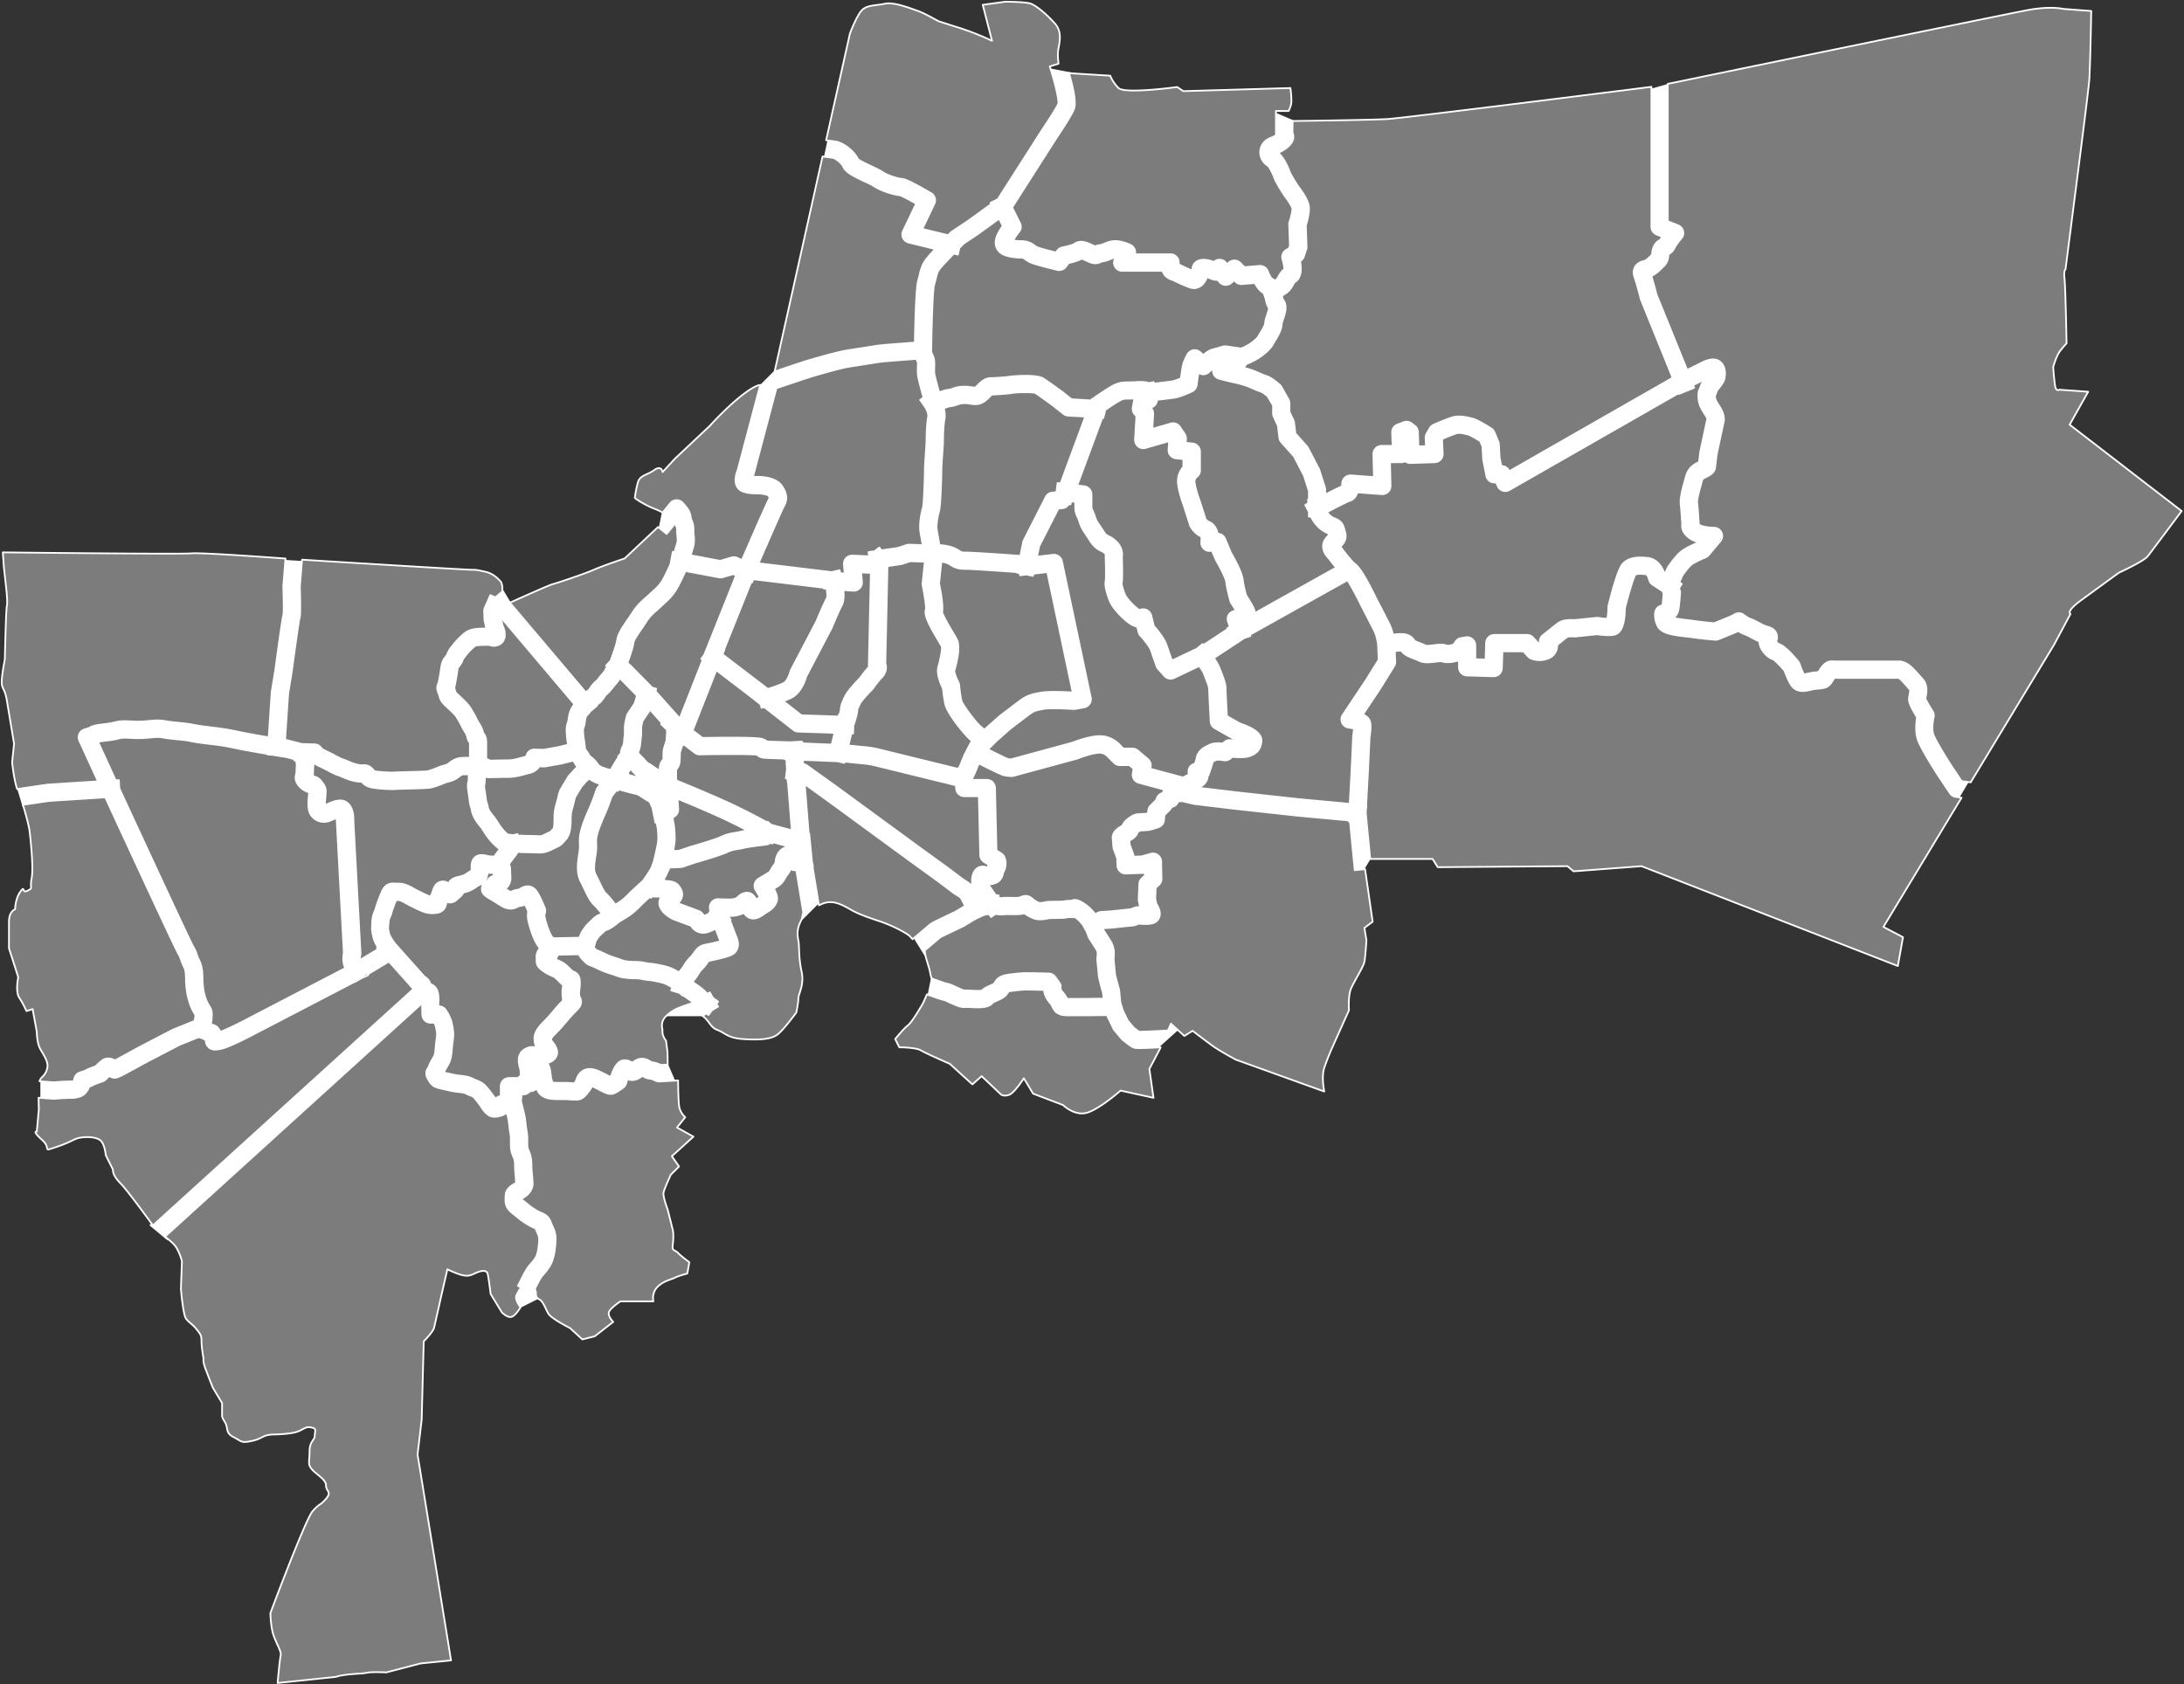 <svg xmlns="http://www.w3.org/2000/svg" width="1268" height="978" fill="none" viewBox="0 0 1268 978">
  <rect x="0" y="0" width="1268" height="978" fill="#333333" stroke="none"/>
  <path fill="#fff" d="m86.711 711.5 10.26 8.549 159.025-32.489 46.169 71.818 10.259-5.13 80.368-124.826-5.13-11.969-5.13-22.23 3.42-5.13h22.229l8.55-3.42 47.879-51.298 10.259-10.26 5.13-5.129 47.879 20.519 13.679 22.229-3.42 17.1 128.247 34.199 17.099-15.39 107.727-92.337 5.13-8.55 106.017-13.679 191.513 53.008 49.59-83.787-17.1-25.65-6.84-30.779-13.68-13.679-95.76-29.069-35.906 3.419 18.81-32.489 6.84-13.679 3.416-68.398v-25.649l-23.936-83.788-8.55-85.497-11.969 3.42-152.186 18.81h-54.718l-11.97-5.13-88.917-11.97-15.389-8.55-27.36-5.13-126.536 35.909-29.069 136.796-11.97 11.969-56.428 73.528-1.71 8.55-18.809 18.809-66.688 25.65-5.13-8.55-11.97-10.26-116.276-6.84-10.26 94.048-102.597-6.84-42.749 39.329 5.13 17.099 47.879-3.42 51.298 123.116-49.588 25.65-39.329 13.679v10.26h22.23l66.687-34.199h5.13l3.42 6.84h6.84l25.649-11.97 71.818-39.329 11.97 15.39L86.711 711.5Z"/>
  <path fill="#7C7C7C" stroke="#fff" stroke-linecap="round" stroke-linejoin="round" d="M531.913 118.251c-4.021-2.285-7.962-4.369-9.352-4.863-3.179-.267-10.566-2.285-15.109-5.29-1.162-.789-3.46-1.857-5.691-2.873-6.679-3.126-10.861-5.263-12.33-8.71-.748-1.723-4.368-4.609-5.771-4.822-2.352-.348-4.983-.668-6.105-.829L449.728 215.76c6.011-2.031 16.926-5.731 19.303-6.399l1.47-.428c4.863-1.416 16.298-4.729 22.216-5.597 3.032-.441 6.372-.975 9.418-1.456 3.406-.561 6.346-1.015 8.296-1.269 3.006-.388 15.63-1.296 20.72-1.683.187-10.835.694-31.901 1.95-36.084.388-1.269.628-2.378.882-3.393.668-2.792 1.296-5.437 3.433-8.429 1.096-1.537 3.353-4.035 5.571-6.399l-15.47-3.794a4.762 4.762 0 0 1-3.179-2.605 4.82 4.82 0 0 1 0-4.115l7.575-15.857Zm24.213 29.616-2.378-.575c-3.192 3.273-7.32 7.602-8.536 9.325-1.002 1.403-1.296 2.565-1.897 5.077-.294 1.162-.588 2.458-1.029 3.9-.721 2.739-1.402 21.254-1.603 37.551l-.013 1.269c.307.748.615 1.456.868 1.95 1.056 2.124.962 4.596.882 6.987-.053 1.269-.093 2.565.04 3.5.214 1.443 1.51 6.346 2.792 10.968 1.71-.655 3.634-1.269 5.424-1.47.975-.12 1.536-.32 2.378-.628 1.496-.534 3.326-1.202 6.799-1.202 2.124 0 3.754.254 4.943.428.454.08 1.002.147 1.296.173.401-.294 1.095-.962 1.59-1.456 1.857-1.843 4.181-4.114 7.521-4.114 2.177 0 9.017-.455 10.821-.802.881-.174 15.269-1.603 19.664 1.029 2.391 1.442 10.326 7.28 11.221 7.935l5.264 4.141 11.395.655.294-.762.294.12c.187-.213.427-.4.654-.561.268-.187 6.613-4.715 10.861-7.067 3.941-2.177 6.493-2.217 9.712-2.244 1.243-.013 2.645-.013 4.502-.147 2.458-.173 5.037-.147 7.187.588l2.752-.561.174.882c4.021-.455 9.138-1.069 10.647-1.323.895-.147 2.953-.895 4.983-1.737.307-2.377.761-5.624 1.069-7.12.574-2.872 2.431-6.225 2.792-6.853a4.768 4.768 0 0 1 3.406-2.351 4.793 4.793 0 0 1 3.968 1.189l1.723 1.576c2.084-1.736 3.808-2.778 5.197-3.126 1.403-.347 4.889-1.376 6.105-1.736.668-.187 1.363-.254 2.044-.147l8.616 1.229a29.99 29.99 0 0 0 4.155-2.017c2.752-1.577 5.33-4.022 5.798-4.81.254-.494.721-1.295 1.296-2.244.761-1.242 2.524-4.141 2.698-5.21 0-1.63.615-3.5 1.269-5.49.321-1.016.868-2.605 1.002-3.487-1.055-1.71-1.63-3.794-1.937-5.664l-1.242-3.3c-2.285-1.295-3.941-3.673-5.037-5.784l-7.414.614a4.822 4.822 0 0 1-3.794-1.376l-.842-.841-1.59 1.456a4.796 4.796 0 0 1-3.713 1.229 4.75 4.75 0 0 1-3.393-1.95l-.668-.922c-1.456.053-3.126-.321-4.983-1.096a26.82 26.82 0 0 0-1.363-.521c-.801 2.018-2.07 4.155-4.021 5.357-1.643 1.016-3.54 1.283-5.383.762-3.06-.882-8.831-3.66-10.688-4.582-2.511-.655-4.982-2.431-5.691-5.197h-23.445a4.773 4.773 0 0 1-4.034-2.204 4.771 4.771 0 0 1-.308-4.596l.401-.881c-.828-.014-1.496.227-2.752.761-1.269.521-2.818 1.162-4.822 1.456-.455.054-.561.121-.869.268-2.298 1.135-4.235 1.095-7.147-.147a92.609 92.609 0 0 1-1.95-.882c-.588-.267-1.403-.655-1.951-.868-2.07 1.135-5.223 1.99-7.721 2.565l-1.63 2.177a4.773 4.773 0 0 1-4.943 1.777c-.4-.094-9.752-2.311-13.96-3.741-2.351-.788-3.794-1.817-4.822-2.565-1.016-.721-1.136-.801-2.245-.801-4.194 0-6.853-.668-8.001-1.056-1.203-.254-3.607-1.015-5.251-3.139-1.242-1.63-1.736-3.634-1.442-5.785.4-2.818 2.431-6.131 4.074-8.443l-2.111-4.194-12.531 9.084-8.843 5.904.147.147-1.844 1.844-.881 3.902Zm179.853 82.248c-1.336-1.135-2.833-2.244-3.46-2.551-1.296-.361-3.033-1.096-4.996-1.951-1.537-.668-3.126-1.362-4.209-1.723-2.484-.828-5.918-1.683-8.002-2.111-2.391-.481-7.333-1.817-7.547-1.87a4.777 4.777 0 0 1-3.367-3.393 4.926 4.926 0 0 1 .134-2.886 45.034 45.034 0 0 0-2.512 2.338 4.786 4.786 0 0 1-6.265.441 456.66 456.66 0 0 0-.975 7.16 4.808 4.808 0 0 1-2.739 3.754c-1.068.495-6.626 3.006-9.805 3.541-1.724.294-6.666.881-10.474 1.322-.04.935-.32 1.857-.881 2.645-.695.935-1.684 1.603-2.792 1.857l.347.401c.788.935 1.162 2.124 1.095 3.353l-.494 8.603 10.674-3.086c2.017-.588 4.155.214 5.33 1.937l2.725 4.061a4.68 4.68 0 0 1 .789 2.966l-.147 2.178 4.008.427a4.793 4.793 0 0 1 4.288 4.769v10.834c0 1.55-.748 2.993-2.018 3.888 0 0-1.162.962-1.162 2.431 0 2.204 1.683 7.762 2.872 11.008.014.054.04.134.081.187l3.446 10.781c.254.347.935 1.189 2.017 1.643 3.14 1.336 4.476 4.181 4.997 6.84a4.79 4.79 0 0 1 4.314 2.925l3.487 8.296c1.67 2.859 6.306 11.075 6.8 15.63.294 2.659 1.336 6.84 1.91 8.924 1.109 1.71 3.66 5.691 4.555 7.909.321.801.455 1.629.428 2.458l47.304-26.451a135.976 135.976 0 0 1-4.208-5.357c-2.859-2.699-4.596-6.893-2.352-10.674.749-1.269 1.67-2.177 2.338-2.859l.08-.08c-.08-.294-.147-.561-.213-.801-2.886-1.243-6.226-3.22-8.937-7.548-.495-.802-.936-1.55-1.296-2.285h-1.229v-2.738l-2.124-4.035 1.683-.881v-2.351h.454v-4.863l-2.819-8.844-5.864-11.301-7.281-8.136a4.767 4.767 0 0 1-1.189-2.645l-.828-6.933-2.391-5.197a4.769 4.769 0 0 1-.441-2.017v-4.609l-3.139-5.331ZM282.432 374.469c-.655.04-1.336.054-2.044.08-1.51.04-4.061.094-4.716.628-2.257 1.911-3.807 3.5-5.156 5.29-.521.668-.869 1.109-1.136 1.443-.387.481-.401.481-1.069 2.017-.761 1.737-1.589 2.726-2.124 3.367-.387.454-.454.561-.627 1.91-.495 4.021-1.55 9.057-1.844 10.394.401.975.588 1.723.721 2.244.014.08.041.134.054.214.08.093.294.32.668.694l.668.615c3.66 3.393 6.345 5.958 7.628 8.309.361.655.695 1.229 1.029 1.777.708 1.189 1.442 2.431 2.244 4.195.267.574.628 1.189 1.069 1.87.975 1.576 2.164 3.487 2.725 6.132 1.469 1.63 1.803 3.5 1.803 5.931v9.044c.294.134.575.254.869.388.561.254 1.001.481 1.335.668.628 0 1.497-.014 2.512-.054 2.565-.053 5.998-.133 8.336-.133 2.124 0 4.863-.748 7.281-1.403.935-.254 1.843-.494 2.658-.695.093-.053.294-.427.294-.427a4.783 4.783 0 0 1 4.823-3.754l5.023.173 8.71-1.536 5.611-1.403c-.054-.521-.134-.935-.187-1.375-.187-1.189-.388-2.418-.562-5.024-.253-3.58.174-5.156.722-6.679.147-.428.214-.574.254-.975.347-2.725.828-6.373 3.526-9.365l-42.762-50.563.013.361 1.056 4.555c1.028 2.204 1.148 3.433 1.162 3.981.628 4.809-2.338 6.613-3.634 7.161-2.204.935-4.101.387-5.116.08-.615-.054-1.016-.175-1.817-.135Zm157.965-47.365 42.441 5.116 4.609-1.095.401 1.71.748.093 1.817.134-.441-5.264a4.738 4.738 0 0 1 1.322-3.713 4.74 4.74 0 0 1 3.661-1.47l9.097.388.494-.388-.293-1.99 1.629-.227v-.147l.882.013.962-.134 2.779-2.164 1.229 1.59 9.484-1.363 5.023-1.67a5.073 5.073 0 0 1 1.67-.253l7.762.253c-.521-2.992-1.109-6.398-1.336-7.788-.628-3.794.494-10.967 1.536-14.053.588-2.418 1.109-18.917 1.109-22.443 0-2.285.762-12.758.895-14.655 0-1.737.08-11.035 1.002-15.684.321-1.643-.935-4.408-1.897-5.771l-2.752-3.887 1.937-1.403c-1.269-4.515-2.872-10.473-3.179-12.664-.254-1.804-.187-3.62-.134-5.223.04-.842.08-2.071.013-2.592-.293-.574-.574-1.269-.881-1.95-6.199.454-17.794 1.322-20.359 1.643-1.777.227-4.783.708-7.962 1.202-3.099.494-6.506 1.055-9.592 1.496-5.263.748-16.619 4.061-20.893 5.304l-1.51.441c-2.258.654-14.455 4.769-20.893 6.946l-13.306 50.232a4.144 4.144 0 0 1-.214.614c-.053.147-.133.321-.187.521 1.136.094 2.285.094 3.006.094 2.431 0 10.647.387 13.92 5.303 1.991 3.006 3.927 7.067 1.029 11.89-.976 1.79-8.616 19.221-14.628 33.008Zm-99.69 88.335c-.722.722-.922 2.084-1.189 4.235-.174 1.443-.521 2.391-.748 3.033-.187.534-.321.895-.187 2.752.147 2.217.307 3.192.481 4.248.147.975.32 2.07.48 4.008.094 1.189.147 1.269.695 1.977.454.614 1.069 1.442 1.71 2.685.214.427.321.534 1.096 1.135.841.668 2.017 1.59 3.259 3.26 1.47 1.95 1.683 2.258 4.195 3.166 1.403.494 2.859.895 4.034 1.189l.014-.053h.04c1.456-2.565 3.233-5.598 4.636-7.655l-.308-.321 1.51-1.456c.053-.975.214-2.471 1.229-4.368.481-.895.561-1.55.708-3.353.053-.668.12-1.363.214-2.151.227-1.844.213-2.752.173-3.794-.013-.428-.013-.842-.013-1.296 0-2.044.882-5.651 1.269-7.08a4.737 4.737 0 0 1 .668-1.47l3.807-5.65 1.363-4.502-9.993-10.153c-.521.975-1.189 1.977-2.551 3.54-.748.842-1.243 1.496-1.71 2.071-.922 1.189-1.804 2.311-3.58 3.847-.521.441-.869.975-1.336 1.71-.842 1.269-1.977 2.992-4.195 4.248-.054.04-.12.08-.174.12l.321.415-3.834 3.232a23.73 23.73 0 0 1-2.084 2.431Zm95.894-77.186-.521-.228-15.63 39.049.147.053-1.109 2.832 26.317 20.106c2.739-.829 7.161-2.298 9.539-3.621 1.295-.721 2.925-4.007 3.566-6.479.094-.36.228-.721.401-1.055l14.802-28.281c.708-1.723 4.248-10.286 6.065-13.466.213-.668.12-2.832-.227-5.29l-1.644-.12.041-.441-40.933-4.943-.814 1.884Z"/>
  <path fill="#7C7C7C" stroke="#fff" stroke-linecap="round" stroke-linejoin="round" d="M716.348 354.839a8.793 8.793 0 0 0 1.189-.388 123.404 123.404 0 0 0-2.592-4.101 5.215 5.215 0 0 1-.614-1.336c-.08-.267-1.911-6.759-2.418-11.181-.214-1.817-3.1-7.722-5.691-12.103a3.813 3.813 0 0 1-.294-.575l-2.245-5.33-1.001.093a4.749 4.749 0 0 1-3.928-1.456 4.753 4.753 0 0 1-1.282-3.981c.133-.962.08-2.244-.08-2.912-4.182-2.044-6.039-5.611-6.239-6.012a2.4 2.4 0 0 1-.267-.694l-3.581-11.208c-.654-1.777-3.433-9.619-3.433-14.214 0-3.847 1.71-6.639 3.166-8.336v-4.515l-4.315-.455a4.776 4.776 0 0 1-4.274-5.076l.32-4.903-13.653 3.941a4.74 4.74 0 0 1-4.328-.868 4.91 4.91 0 0 1-1.803-4.022l.788-13.479-1.056-1.269a4.841 4.841 0 0 1-1.028-3.927l.895-4.983c0-.053.04-.093.04-.147-1.269.054-2.311.054-3.22.08-2.778.04-3.353.04-5.169 1.056-2.659 1.469-6.479 4.061-8.51 5.49l-1.189 4.729-.588-.147-14.534 39.261 4.101.521a4.8 4.8 0 0 1 4.194 4.755v7.682c0 .267.214.748.588 1.576.441 1.002 1.016 2.218 1.497 3.888.44 1.509.935 2.297 2.605 4.809.627.935 1.376 2.044 2.257 3.433 1.269 1.99 1.71 2.204 2.779 2.725 1.002.481 2.338 1.136 3.981 2.552 3.62 3.099 4.409 6.839 3.941 9.511.173 5.023.36 13.065-.12 15.403-.094.935.895 3.887 1.375 5.29l.294.842c.495 1.509 3.394 5.343 7.495 8.616.521.428.921.668 1.189.802a4.854 4.854 0 0 1 3.166-.401 4.76 4.76 0 0 1 3.62 3.527l1.51 6.064c1.95 2.205 6.065 7.188 7.414 11.209a471.885 471.885 0 0 0 2.819 8.068l.614.695 14.281-6.8 3.22-2.685.48.575 13.987-9.218-.227-.428 1.536-.868-1.015-3.059a4.77 4.77 0 0 1 .321-3.794c.681-1.109 1.749-1.975 3.032-2.322Zm-105.401-68.808 2.391-.214.668-5.33 1.736.213 14.361-38.781-9.952-.575a4.724 4.724 0 0 1-2.686-1.015l-6.318-4.983c-2.993-2.204-8.31-6.051-10.113-7.2-2.338-.615-11.208-.388-13.118-.014-2.592.521-9.231.922-12.023 1.002-.401.321-1.029.935-1.47 1.376-1.002 1.002-2.151 2.111-3.5 2.926-2.859 1.723-5.464 1.322-7.548 1.002-1.028-.147-2.11-.321-3.5-.321-1.776 0-2.431.254-3.526.628-1.069.387-2.418.882-4.462 1.135-1.069.134-2.565.655-3.968 1.229l.267.895-.04.014c.401 1.803.561 3.794.147 5.798-.668 3.313-.801 11.221-.801 13.986 0 .121 0 .227-.014.348-.347 4.649-.895 12.597-.895 14.12 0 .214-.267 21.481-1.603 25.476-.761 2.311-1.456 7.788-1.162 9.458.267 1.629 1.029 6.051 1.603 9.311 1.63.08 3.54.307 5.691.842 3.099.761 4.756 1.843 5.958 2.605 1.029.654 1.336.868 3.273.868 4.649 0 23.365 1.322 32.062 1.95l1.67-8.082c.093-.427.227-.828.427-1.202l12.664-24.861c.695-1.483 2.151-2.458 3.781-2.604Zm-41.723 135.77a53.528 53.528 0 0 1 2.244 1.95l8.697-7.721c.094-.081.174-.147.267-.228 0 0 7.722-5.904 11.342-8.616 4.542-3.406 7.241-4.008 12.411-4.943 4.715-.868 15.095-.347 18.635-.133l-14.788-69.906-8.069.961-.267 1.243-3.767-.788-3.701.441-.147-1.23-1.763-.36.053-.267c-10.994-.789-26.317-1.844-30.111-1.844-4.408 0-6.439-1.069-8.47-2.378-.881-.574-1.536-.975-3.085-1.376-.789-.187-1.51-.32-2.178-.427l-1.296 12.691c1.643 8.122 2.245 13.693 1.737 16.605.654 2.418 4.769 9.365 6.372 12.05 1.029 1.736 1.777 2.992 2.178 3.794 1.589 3.166 1.095 9.311-1.456 18.248-.04 1.069 1.055 4.181 2.297 6.505.308.575.495 1.203.535 1.857 0 .054.441 5.157 1.269 8.844.708 2.739 8.656 13.024 11.061 15.028Z"/>
  <path fill="#7C7C7C" stroke="#fff" stroke-linecap="round" stroke-linejoin="round" d="m564.094 430.35.708.361.014-.04c-.561-.494-1.149-1.015-1.723-1.51-2.926-2.458-12.999-14.614-14.268-20.265-.721-3.313-1.189-7.334-1.363-9.151-1.469-2.952-3.794-8.537-2.645-12.624 1.51-5.291 2.245-10.193 2.031-11.663-.321-.614-1.055-1.817-1.737-2.992-6.479-10.915-8.536-15.283-7.521-18.77.187-1.776-.801-8.389-1.87-13.559a5.322 5.322 0 0 1-.08-1.456l1.282-12.504-8.483-.267-4.609 1.536a4.466 4.466 0 0 1-.841.187l-7.722 1.109-1.242 56.442c.841 2.458.454 5.664-2.338 8.47-1.603 1.603-4.075 4.983-4.889 6.145a4.034 4.034 0 0 1-.535.628c-3.086 3.086-6.238 6.719-6.773 7.788-.895 1.803-1.763 3.5-1.763 4.195 0 1.549-.762 4.582-2.285 9.004l-.147 4.515-1.002-.04-1.669 6.88h.053v.12c1.536.147 3.26.321 4.849.494.962.12 1.857.187 2.752.267 2.993.268 6.065.535 10.527 1.644 4.101 1.028 31.541 7.761 44.606 10.954l1.282-.08c.588-1.296 1.283-2.859 1.817-4.289a38.88 38.88 0 0 1 1.296-2.992l-.093-.053.307-.588h-.014l.081-.134 4.007-7.762Zm52.975 145.927c1.296 1.456 2.031 2.779 2.472 3.741h10.887l9.792-.12.481-.147-.294-3.086c-.868-3.099-2.217-8.069-2.391-9.378-.093-.628-.267-2.565-.454-4.555-.147-1.603-.361-4.035-.441-4.542-.147-.922-.053-1.737.013-2.605.134-1.336.308-2.873-.454-4.075a650.858 650.858 0 0 0-4.195-6.573c-.213-.307-.36-.654-.494-1.001l-1.015-2.859-2.245-4.035c-1.188-1.496-2.778-3.233-4.421-4.288-.121-.08-.228-.147-.321-.214a6.712 6.712 0 0 1-1.804.054c-1.269-.094-1.736-.014-2.618.133-.521.081-1.055.174-1.71.227-.962.094-2.485.121-4.248.134-1.536.013-4.074.04-4.769.147a21.511 21.511 0 0 1-5.437.668c-2.992 0-6.666-2.084-8.67-3.58-2.031.614-4.689.614-8.336.561-1.055-.014-2.472-.04-2.912 0-1.109.254-2.993.187-5.518-.147l-2.551 1.776-1.269-1.803-2.886.588-4.769 2.217-7.16 4.289c-.134.08-.268.147-.428.227-5.464 2.565-11.582 5.517-12.931 6.238-.962.788-5.13 4.315-9.231 7.788.213.388.347.749.347 1.069 0 2.391 2.391 8.363 2.992 11.956.187 1.163.521 2.151.789 3.06 4.074 1.496 7.721 2.778 8.83 3.059 1.362.133 2.752.788 5.21 1.91 1.296.615 3.927 1.817 5.023 2.084 1.055-.12 2.311-.053 4.275.054 1.469.08 4.381.227 5.691.04 1.496-1.416 3.433-2.285 5.17-3.046.627-.294 1.576-.695 2.017-.962.147-.227.294-.441.401-.628.828-1.322 1.937-3.126 5.076-4.061 2.485-.748 8.83-1.323 10.727-1.469 2.351-.187 13.426.12 15.604.173a4.82 4.82 0 0 1 3.7 1.911l2.151 2.952c.921 1.229 1.362 2.177.935 3.58.053.374.28 1.309 1.389 2.538Zm76.742-132.829c.454-1.376.869-2.752 1.016-3.526.868-4.315 4.715-6.092 6.799-7.067.254-.121.495-.227.722-.348 2.044-1.015 4.916-1.055 7.508-.761l1.068-.895a4.746 4.746 0 0 1 3.621-1.069c1.576.187 3.299.307 4.755.347a36.474 36.474 0 0 0-2.685-.975 3.845 3.845 0 0 1-.895-.4l-10.393-5.879a4.825 4.825 0 0 1-2.432-3.9c-.093-1.724-.921-16.913-.921-19.251-.041-.975-1.27-4.114-1.991-5.998-.307-.761-.588-1.536-.882-2.257-.454-1.243-1.629-3.06-2.832-4.73l-14.588 6.934a4.81 4.81 0 0 1-5.624-1.149l-3.62-4.061a4.935 4.935 0 0 1-.922-1.55c-.08-.214-1.843-5.076-3.193-9.151-.708-2.111-4.114-6.412-6.198-8.656-.561-.588-.935-1.323-1.136-2.084l-.761-3.1c-1.857-.387-3.754-1.362-5.705-2.912-5.076-4.061-9.351-9.325-10.594-13.078l-.267-.802c-1.109-3.259-2.351-6.946-1.683-10.246.187-1.296.12-8.203-.093-13.814a4.737 4.737 0 0 1 .093-1.148c-.053-.134-.254-.441-.695-.829-.694-.587-1.188-.841-1.91-1.189-2.164-1.055-4.181-2.244-6.679-6.198-.829-1.296-1.537-2.351-2.124-3.233-1.804-2.685-2.993-4.462-3.848-7.508-.294-.975-.628-1.736-1.002-2.565-.654-1.416-1.456-3.179-1.456-5.53v-3.46l-2.151-.267-.654 1.736-.842-.307-.013.013c-.762 1.416-2.178 2.378-3.794 2.512l-2.338.214-11.168 21.922-1.242 6.038 9.231-1.095a4.789 4.789 0 0 1 5.25 3.767l16.725 79.099a4.78 4.78 0 0 1-.708 3.66 4.783 4.783 0 0 1-3.126 2.044l-4.983.895c-.387.08-.788.093-1.162.08-5.023-.32-14.174-.654-17.353-.08-4.689.868-5.651 1.149-8.389 3.179-3.313 2.485-10.073 7.642-11.128 8.443l-8.043 7.147-4.755 4.756c5.343 2.699 10.246 5.09 11.475 5.557.628.147 1.296.214 1.777.254l35.642-9.685c1.817-.708 10.166-3.847 15.977-3.847 6.84 0 11.048 4.368 12.117 5.624l1.603 1.603h5.25c1.136 0 2.218.401 3.086 1.135l5.878 4.983a4.804 4.804 0 0 1 1.63 4.449l-.187 1.149 18.903 5.089a120.9 120.9 0 0 0 3.527-1.776c-.388-1.002-.388-2.111-.04-3.22.534-1.576 1.949-2.672 3.552-3.033Z"/>
  <path fill="#7C7C7C" stroke="#fff" stroke-linecap="round" stroke-linejoin="round" d="m651.609 479.46.147-.08c.174-.427.401-.922.762-1.469 1.376-2.071 4.942-4.449 6.853-4.917.721-.187 1.509-.227 3.233-.307.935-.04 2.658-.133 3.179-.227.187-.053.441-.133.721-.214l.121-1.416a4.793 4.793 0 0 1 1.376-3.005l3.433-3.434c.04-.187.08-.387.133-.561a4.715 4.715 0 0 1 2.873-3.139l.841-.321.227-1.269c.04-.227.121-.441.187-.654l-14.521-3.901c-2.378-.628-3.887-2.993-3.487-5.397l.455-2.739-2.458-2.084h-5.478a4.783 4.783 0 0 1-3.393-1.402l-3.166-3.166c-.134-.134-.267-.294-.401-.441-.04-.04-1.87-2.218-4.809-2.218-3.673 0-10.567 2.431-12.677 3.273a2.68 2.68 0 0 1-.521.174l-36.617 9.939c-.401.12-.828.173-1.269.173-.254 0-2.472-.013-4.769-.588-1.336-.32-6.146-2.604-14.281-6.746a30.083 30.083 0 0 0-.868 1.977c-1.029 2.779-2.458 5.771-3.18 7.281l.013.267h8.644a4.773 4.773 0 0 1 4.782 4.676l.842 36.309 2.818 1.803a4.767 4.767 0 0 1 1.871 2.258c.828 2.07 1.108 5.597-.789 8.75-.04.08-.12.387-.146.615-.321 1.496-1.19 5.477-6.974 6.185-.428.053-.802.08-1.189.093.094.348.187.695.307 1.002l3.888 5.557 1.336-.267.32 1.55c.762.093 1.403.147 1.724.134 1.108-.214 2.431-.214 4.782-.174 1.59.013 4.555.08 5.437-.147l.267-.12c2.739-1.149 4.849-1.363 7.521 1.055l.347.307c.842.722 2.726 1.737 3.487 1.937 1.069-.013 1.937-.133 3.046-.4 1.282-.321 3.166-.361 6.853-.401 1.269-.014 2.859-.014 3.393-.08.441-.04.802-.094 1.162-.147 1.002-.147 2.111-.321 3.928-.267 2.738-1.417 5.57.44 7.561 1.723 2.618 1.71 4.849 4.074 6.452 6.051l1.296-.721a4.786 4.786 0 0 1 2.017-.588l5.771-.361 11.476-1.229 2.351-.881a4.9 4.9 0 0 1 2.284-.268c.267.041.535.054.802.094l-.748-3.767a5.577 5.577 0 0 1-.094-1.149l.361-8.643a4.774 4.774 0 0 1 1.496-3.273l1.763-1.67-.04-1.63c-.32.08-.668.134-1.015.147l-9.926.361a4.676 4.676 0 0 1-3.433-1.283 4.884 4.884 0 0 1-1.536-3.326l-.147-4.208a196.168 196.168 0 0 0-1.71-4.649c-.481-1.203-.588-2.645-.721-4.863-.04-.588-.054-1.136-.121-1.47-.681-4.301 3.074-6.531 5.545-8.014ZM419.707 335.14a4.908 4.908 0 0 1-2.245.121l-19.53-3.674c-1.55 3.527-3.968 8.71-5.878 11.582-2.298 3.447-4.636 5.557-6.506 7.241-.615.561-1.202 1.068-1.763 1.63-.695.694-1.47 1.375-2.352 2.15-1.937 1.684-4.141 3.607-6.038 6.546-1.095 1.71-2.177 3.3-3.179 4.769-2.084 3.046-4.235 6.186-4.422 7.695-.321 2.685-2.124 7.935-3.5 11.703l1.843 1.683.174.174 12.317 12.49 2.378.708-.427 1.403 14.08 15.777 13.212-33.625-.227-.093.147-.388-.628-.48 1.737-2.298 18.462-46.141-1.63-.722-6.025 1.749Zm373.452 59.677 7.281-11.716-.347-8.362-.04-.348c-.014-.133-.441-4.635-2.218-8.215-2.218-4.422-7.588-14.749-7.641-14.842-2.592-5.33-5.878-11.435-7.829-14.428l-56.681 31.674.254.722-3.46 1.149-17.701 11.662c1.282 1.87 2.605 4.035 3.326 5.972.268.708.561 1.416.829 2.15 1.362 3.487 2.645 6.76 2.645 9.485 0 1.376.4 9.592.761 16.111l7.682 4.341c13.385 4.382 12.557 9.405 12.276 11.075-.841 5.05-3.58 6.533-6.572 7.722-2.352.935-6.533.868-10.207.521l-1.162.961a4.842 4.842 0 0 1-3.927 1.029c-1.443-.254-3.313-.387-4.061-.294-.228.12-.455.214-.708.321-.455.213-1.163.534-1.55.788-.615 2.618-2.151 6.893-2.338 7.388a4.227 4.227 0 0 1-.628 1.189c-.12 1.91-1.055 3.673-2.685 4.982-.614.495-1.469 1.029-2.458 1.603l21.281 2.552 37.017 4.061 29.336 2.699 1.069-19.905.895-19.398c0-.187.04-.387.053-.561.214-1.269.388-2.685.455-3.767a24.65 24.65 0 0 0-3.167-.628 4.774 4.774 0 0 1-3.713-2.778 4.823 4.823 0 0 1 .387-4.636l13.546-20.279ZM123.03 594.95c2.792.628 4.101 2.378 4.903 4.235 3.006-1.135 8.737-3.834 13.439-6.279l59.127-30.752c-1.603-2.926-1.269-6.84-.882-9.004l-4.141-76.893c-.013-.187 0-.36 0-.561.013-.227 0-.494 0-.761-.655.267-1.296.561-1.737.748-1.536.694-2.738 1.229-3.981 1.416-1.336.187-5.437.788-8.777-3.233-2.458-2.952-2.043-7.628-1.683-11.756l.08-.802c.04-.454.081-.801.094-1.068-.04-.054-.094-.12-.134-.174l-.04-.053c-1.336-.348-2.819-.935-4.595-2.525-3.754-3.367-3.3-6.493-2.619-8.537v-.013c.014-1.403.147-3.927.227-5.196l-.534-2.178-.975-.013.013-.722-5.864-1.509-.014.133-4.715-.801a72.22 72.22 0 0 1-1.897-.321l-2.913-.187.014-.307c-4.983-.868-12.491-2.164-15.897-2.859a668.517 668.517 0 0 1-3.701-.761c-2.738-.575-4.715-1.002-8.523-1.537a214.048 214.048 0 0 0-5.704-.721c-3.834-.454-7.788-.935-11.249-1.67-2.257-.481-4.822-.721-7.521-.975-2.752-.267-5.624-.535-8.51-1.096-2.163-.427-4.18-.227-6.932.04-2.752.254-6.186.575-10.674.308-5.437-.321-6.306-.121-7.829.267-.801.214-1.803.454-3.313.708-1.683.294-3.26.454-4.649.628-1.51.173-3.406.401-3.968.654h-.013l10.206 22.31 1.844-.121.307 4.81 1.029 2.244c16.378 35.454 39.743 85.819 41.692 89.358 1.135 1.724 1.643 3.193 2.151 4.649.36 1.056.748 2.151 1.456 3.541 1.843 3.673 1.91 7.868 1.977 10.941.013.828.013 1.576.08 2.204l.094 1.109c.173 2.043.267 3.179 1.055 6.145.868 3.193 1.843 4.769 3.059 6.76.494.801 1.857 3.005.561 9.818.174.094.363.226.576.359ZM750.41 77.109c.147.32.294.695.361 1.055.881 3.741-2.338 6.493-3.394 7.415-2.07 1.777-4.034 2.591-5.356 3.14 3.794 2.925 6.679 10.673 6.893 11.515-.014-.054-.04-.121-.054-.187.388 1.028 2.739 4.956 4.756 8.068 1.803 2.312 5.704 7.695 6.265 11.583.494 3.5-.962 8.803-1.737 11.301l.428 12.277c.013.575-.053 1.136-.254 1.683l-1.362 4.061c-.361 1.109-1.149 2.044-2.165 2.646.842 4.328.869 9.538-2.885 12.023-.441.293-.668.694-1.243 1.723-.667 1.229-1.589 2.912-3.393 4.341a22.49 22.49 0 0 1-2.965 1.937c.147 1.016.36 1.871.587 2.245 2.726 3.393 1.203 7.948 0 11.609-.307.895-.748 2.257-.801 2.725 0 3.006-1.857 6.305-4.075 9.952-.4.655-.748 1.203-.935 1.59-1.509 3.006-6.065 6.773-9.592 8.79-2.458 1.403-4.635 2.311-5.824 2.752l-1.242 1.737c-.121.147-.227.307-.361.441 1.47.387 2.966.828 4.315 1.269 1.496.494 3.273 1.269 4.996 2.017 1.242.534 3.126 1.363 3.7 1.496 2.432.615 5.624 3.126 7.895 5.13.401.347.722.762 1.002 1.229l4.062 7.241c.4.708.614 1.536.614 2.351v4.823l2.284 4.916c.214.454.348.935.401 1.456l.722 6.185 6.666 7.468c.267.307.494.628.694 1.002l6.319 12.196c.134.254.227.495.308.749l3.166 9.938c.147.481.227.962.227 1.457v2.725c5.343-2.752 8.175-4.115 9.725-4.809.08-.481.12-1.056.12-1.537 0-1.322.575-2.605 1.537-3.499a4.846 4.846 0 0 1 3.607-1.27l13.265.976-.32-13.252a4.708 4.708 0 0 1 1.362-3.46 4.81 4.81 0 0 1 3.433-1.443h6.346l-.267-7.695a4.767 4.767 0 0 1 3.099-4.649l3.62-1.363a4.8 4.8 0 0 1 4.556.655l1.803 1.363a4.826 4.826 0 0 1 1.911 3.66l.293 8.336 4.382-.134-.227-4.635a4.774 4.774 0 0 1 .628-2.605l1.803-3.166a4.917 4.917 0 0 1 2.244-2.018c.762-.347 7.628-3.313 10.995-4.288 4.114-1.189 8.87.054 11.435.722l.535.133c1.683.428 5.196 2.298 10.42 5.558a4.67 4.67 0 0 1 1.87 2.217l2.258 5.424c.213.494.32 1.028.36 1.576l.441 7.788.975 4.863h.134c1.87 0 3.58 1.095 4.368 2.819l.08.187 94.663-54.144-.187-.387.254-.121-18.168-44.817c-.081-.214-.147-.428-.214-.628-.615-2.458-2.418-9.378-3.447-12.144-.868-2.311-.841-4.408.081-6.185 1.362-2.618 3.927-3.313 5.303-3.673.214-.054.441-.121.655-.187 1.015-.521 2.591-2.071 3.981-3.46.013-.187.04-.361.053-.575.094-.975.214-2.298.829-3.834 1.068-2.658 2.872-3.66 3.834-4.101.347-.655.721-1.296 1.148-1.95l-3.219-1.283a4.778 4.778 0 0 1-3.006-4.448V50.418c-21.601 2.726-144.036 18.168-153.307 18.716-8.122.481-41.788.962-54.985 1.136l-.094 6.84.012-.001Z"/>
  <path fill="#7C7C7C" stroke="#fff" stroke-linecap="round" stroke-linejoin="round" d="m974.653 228.303-98.309 56.226a4.838 4.838 0 0 1-3.847.401c-1.283-.428-2.338-1.336-2.886-2.565l-.975-2.164h-.975a4.766 4.766 0 0 1-4.689-3.848l-1.804-9.044c-.04-.227-.08-.44-.08-.667l-.401-7.321-1.362-3.233c-2.699-1.643-5.664-3.326-6.533-3.634l-.481-.12c-1.296-.347-4.782-1.242-6.399-.788-1.897.534-5.878 2.178-8.349 3.233l-.321.561.388 8.096a4.782 4.782 0 0 1-1.269 3.459 4.812 4.812 0 0 1-3.367 1.537l-14.014.454a4.585 4.585 0 0 1-3.192-1.096c-.708.428-1.537.628-2.392.628l-6.385.027.32 13.64a4.667 4.667 0 0 1-1.496 3.58 4.73 4.73 0 0 1-3.66 1.296l-14.094-1.029c-.695 2.204-2.03 4.235-4.582 4.916-1.296.481-7.053 3.393-13.025 6.493 1.51 2.377 3.18 3.192 4.903 3.887 3.66 1.469 4.515 3.807 5.09 6.092.093.387.213.828.387 1.375 1.536 4.582-1.403 7.548-2.685 8.831.227.213.454.454.628.694 3.086 4.182 6.746 8.51 7.855 9.245 2.512 1.683 6.573 8.256 12.05 19.517.147.307 5.397 10.366 7.654 14.855 1.136 2.258 1.871 4.649 2.352 6.68h.187c2.217-.308 4.782-.521 6.612-.214 3.166.534 4.596 2.084 5.571 3.567.053.08.094.147.147.227.895.521 1.857.882 3.059 1.336a40.38 40.38 0 0 1 3.674 1.536c.828.134 3.046-.133 4.408-.294 2.926-.347 5.464-.654 7.629.214.721.254 2.952-.307 3.807-.534.361-.361.882-1.069 1.095-1.47a4.812 4.812 0 0 1 3.367-2.351l2.725-.454c1.376-.227 2.819.147 3.887 1.069a4.814 4.814 0 0 1 1.684 3.66v8.002l5.931.173.307-9.685a4.784 4.784 0 0 1 4.783-4.635h18.983a4.8 4.8 0 0 1 3.567 1.589l3.179 3.527c.214.013.495.013.829 0-.521-1.817.133-3.741 1.643-4.956.294-.227 6.853-5.478 8.71-6.88 2.685-2.017 6.987-2.071 9.592-1.87l12.677-1.296c.401-.04.829-.04 1.229.04 1.63.254 3.674.454 5.21.521.321-1.643.575-4.328.575-6.626 0-.388.053-.788.133-1.162 5.29-21.188 7.695-23.579 8.483-24.38 3.874-3.874 9.378-3.674 14.254-3.18 5.224.521 8.176 4.916 9.485 8.483l.668.428 1.269-2.886c.12-.254.254-.494.401-.721.401-.615 4.101-6.065 7.241-8.71 2.564-2.151 7.32-4.289 9.631-5.264l.495-.588c-1.47-.427-2.926-1.002-4.182-1.777-4.462-2.792-5.33-6.145-4.996-8.509-.12-2.031-.481-8.363-.842-11.222-.481-3.807.976-9.084 2.151-13.292.254-.921.494-1.763.668-2.471 1.403-5.558 4.208-7.361 7.468-9.004.12-.054.227-.12.347-.174l.655-5.597c.013-.147.04-.294.08-.441 0 0 3.179-14.962 4.074-19.036-.04-.481-1.095-2.165-1.723-3.166-1.416-2.258-3.033-4.81-3.326-7.989-.348-3.393-.094-5.09.975-6.88.387-1.777 1.362-3.326 2.391-4.756l-6.573 3.22.615 1.536-8.871 3.607-.093-.479ZM313.997 595.121l4.502-4.689 5.424-6.346c.053-.053.093-.12.147-.173 0 0 1.496-1.577 2.859-3.006-.014-.134-.054-.267-.081-.401-.32-2.258-.387-4.275-.213-5.971.053-.561.12-.962.173-1.323.054-.387.094-.668.134-1.229a9.549 9.549 0 0 1-1.51-1.269c-1.91-1.91-2.965-2.966-3.673-3.447-.227-.133-.615-.294-1.056-.481-1.402-.614-3.313-1.469-5.33-2.912-1.91-1.362-4.074-2.912-3.834-6.612 0-.134.013-.308 0-.575-.267-3.126.828-4.729 1.87-5.998.04-.04.04-.054.08-.094-1.763-1.897-3.005-4.462-4.234-7.721-1.149-3.059-1.59-4.542-2.378-7.695a14.374 14.374 0 0 1-.214-5.958 78.92 78.92 0 0 0-1.777-3.927c-.828.347-1.803.654-2.912.788-.668.08-.962.214-1.51.494-1.055.521-2.792 1.403-5.423.935-2.244-.401-3.794-1.376-6.105-2.859a143.562 143.562 0 0 0-4.102-2.511c-2.965-1.737-5.53-3.26-5.023-6.706.134-.882.695-2.832 3.033-3.808 1.028-1.91 2.471-2.698 3.834-3.099l-.04-1.376-.254-.173c-.695-.054-1.47-.094-2.351-.147a9.45 9.45 0 0 1-.869-.081 8.102 8.102 0 0 1-.44 1.764c-.348 2.645-1.684 4.275-4.369 5.343-.427.174-1.068.615-1.723 1.056-1.029.708-2.338 1.576-3.901 2.244-1.242.521-2.565.868-3.74 1.149-.521 1.149-1.403 2.164-2.645 3.086-.361.267-.575.481-.802.708-.721.721-2.872 2.872-6.412 1.549-.187 5.558-4.462 6.439-6.306 6.546-3.326.228-4.956 0-7.628-1.068-2.031-.802-4.729-2.164-7.361-3.46-.628-.307-1.282-.695-1.977-1.069-1.416-.788-3.567-1.977-4.609-1.937-.481.04-.922.04-1.296.013-1.189 2.859-2.351 6.092-2.591 7.081-.227 1.015-.588 1.897-.922 2.658-.427 1.002-.748 1.777-.828 2.859-.054.868-.12 1.549-.174 2.151-.134 1.336-.174 1.643.08 2.819l.134.667c.361 1.764.427 1.991 1.71 4.155 1.135 1.91 1.803 2.551 1.803 2.551-.214-.187-.32-.253-.32-.253l-.014.013 17.581 19.731c1.496.842 2.925 2.285 3.459 4.288 1.604.575 3.033 1.71 3.848 3.541 1.028 2.311.962 5.771.788 7.774l.04 1.684h.307c1.603 0 3.1.801 3.981 2.124.455.668 2.752 4.235 3.447 7.547.588 2.779 1.069 5.304.828 8.203-.08 1.028-.213 1.99-.347 2.992-.147 1.109-.307 2.298-.401 3.754-.267 3.887-.801 6.492-1.777 8.443-.253.521-.627 1.162-1.068 1.91-.481.829-1.496 2.552-1.643 3.18-.014.093-.04.174-.054.267 2.592.615 3.62.828 5.424 1.202l1.069.228c.667.146 1.669.253 2.725.387 2.591.294 5.263.588 7.387 1.763.455.254 1.069.481 1.71.748 1.63.628 3.674 1.443 5.464 3.193 1.844 1.844 4.863 6.012 5.464 6.84.08.12.174.254.254.361.12.173.227.387.361.574a4.822 4.822 0 0 1 3.179-1.63 5.04 5.04 0 0 1-.133-1.109v-4.595a4.786 4.786 0 0 1 4.782-4.783h5.29a4.68 4.68 0 0 1 1.764-1.509l-.081-.748-.187.013-.12-2.391-.387-1.47c-.401-1.509-.975-4.368-.347-6.586 1.055-3.66 4.862-4.889 6.011-5.17a4.651 4.651 0 0 1 1.55-.133c.761.053 1.576.12 2.284.147-.655-1.51-1.002-3.367-1.002-5.304 0-2.992 2.218-6.011 3.567-7.547a.443.443 0 0 1 .147-.174Zm168.875-162.753 1.67-6.813-21.12-.708a4.83 4.83 0 0 1-2.793-1.016l-16.952-13.212-1.536.428-.575-2.071-3.273-2.551.04-.041-22.469-17.166-13.733 34.934 5.691 4.342c20.746-.347 32.409-.12 34.681.628 1.162.387 2.071.842 2.819 1.443 2.511.133 9.685.347 13.466.454l6.759-.388.04.575.388.013-.014.454 16.911.695Z"/>
  <path fill="#7C7C7C" stroke="#fff" stroke-linecap="round" stroke-linejoin="round" d="M216.154 534.691c.174-2.698 1.002-4.676 1.55-5.971.147-.361.36-.842.4-1.016.521-2.311 2.458-7.28 3.607-9.885 1.63-3.714 3.928-5.117 7.695-4.756.454.04.869.08 1.376.054 3.834-.254 7.161 1.629 9.846 3.126.561.307 1.095.614 1.589.868 2.432 1.229 4.956 2.485 6.626 3.139.495.187.802.321 1.189.401.121-.387.268-.801.481-1.229.294-.561.481-1.162.695-1.817.321-1.015.708-2.164 1.456-3.299a5.466 5.466 0 0 1 3.754-2.378c1.67-.227 2.993.32 4.061 1.015.174-.361.388-.721.628-1.055 1.323-1.764 3.273-2.258 5.517-2.819.882-.227 1.897-.481 2.552-.748.695-.294 1.443-.788 2.244-1.323.708-.481 1.496-1.002 2.351-1.456.014-.04.014-.08.041-.12.013-.254-.014-.748-.014-1.069-.053-1.403-.147-3.126.695-4.782 2.03-4.035 6.372-3.046 8.029-2.659.748.174 1.509.348 2.257.401.762.04 1.47.094 2.111.134 1.002-1.336 2.204-2.993 3.273-4.409-.975-.628-1.977-1.496-3.099-2.565-3.006-2.872-4.756-5.597-6.172-7.788-.655-1.015-1.202-1.897-1.723-2.511-3.1-3.674-4.85-6.92-5.304-9.899-.094-.588-.174-.829-.321-1.296-.387-1.162-.721-2.338-.975-4.823-.12-1.135-.294-2.244-.441-3.259-.427-2.699-.788-5.037-.133-7.188.093-.614.133-2.177.12-4.074-1.149 0-2.338.013-3.313.08-.708.04-1.002.227-2.111 1.095-.481.361-.935.722-1.416 1.056-1.723 1.149-3.7 1.67-5.29 2.11-.454.121-.882.228-1.202.348-2.258.962-6.479 2.658-9.231 3.086-1.59.254-6.226.387-13.079.561-2.658.08-5.971.147-6.612.214-.361.04-1.056.08-1.951.08-3.66 0-10.74-.401-13.693-1.403-2.11-.708-3.366-1.91-4.154-2.859-4.609-.053-8.523-1.71-11.449-2.952-.962-.401-1.857-.788-2.458-.962-1.376-.401-2.926-1.202-5.597-2.605-1.604-.842-3.447-1.817-5.157-2.592a22.859 22.859 0 0 1-3.407-1.897c.014.174.014.361 0 .561-.08 1.189-.253 4.542-.253 5.705 0 .534-.054 1.015-.147 1.443.04.04.053.04.053.04.08.013.174.04.267.053 1.577.361 3.233.975 4.85 3.126l.294.388c2.11 2.792 2.257 4.021 1.95 7.721l-.08.962c-.094 1.149-.294 3.233-.227 4.555.361-.147.828-.361 1.202-.534 3.46-1.55 8.697-3.901 12.277-.321 2.912 2.912 3.046 7.588 2.966 9.365l4.154 77.242c.013.427 0 .841-.093 1.242-.188.962-.294 2.218-.214 2.912l10.46-6.278-.588-.668.481-.428c-.013-.013-.04-.04-.04-.08-1.897-3.233-2.258-4.449-2.819-7.053l-.133-.628c-.562-2.619-.428-4.075-.254-5.771-.067-.562 0-1.136.053-1.858Zm181.562 44.049-1.136-.842-.227.267-1.857-1.589-4.782-1.416.521-1.804c-.454-.267-.962-.574-1.536-.895-2.726-1.509-3.661-1.87-8.336-2.792-2.392-.454-2.966-.494-3.46-.534-.882-.054-1.683-.121-3.941-.575-1.99-.401-3.086-.427-4.596-.454a42.626 42.626 0 0 1-4.074-.214c-3.366-.32-4.769-.761-6.76-1.496a33.998 33.998 0 0 0-2.124-.721c-3.767-1.189-5.971-2.017-9.899-3.968-1.002-.494-1.536-.668-2.03-.842-2.084-.708-3.1-1.416-5.21-3.66-1.002-1.055-1.683-2.071-2.164-3.032-3.086.053-7.815.147-12.117.227l-1.029 2.07-1.295-.654c-.121.147-.228.32-.321.454 1.135.761 2.311 1.282 3.366 1.763.922.428 1.724.762 2.472 1.269 1.496 1.002 2.792 2.298 5.156 4.649v.014c4.329 1.229 4.329 5.196 4.329 6.492 0 2.298-.121 3.166-.268 4.208-.04.254-.08.535-.133.922-.054.534-.094 1.456.08 2.886 1.897 2.965.828 5.784-.895 7.507-1.149 1.149-3.754 3.901-4.235 4.422l-5.437 6.346c-.053.08-.12.133-.187.213l-4.502 4.676c-.441.521-.922 1.203-1.149 1.643.04.401.094.708.147.895.054.081.12.134.187.228 1.443 1.736 5.264 6.358 1.804 10.38-1.269 1.469-2.913 2.15-4.342 2.484.668.895 1.229 2.111 1.55 3.754a34.92 34.92 0 0 1 .481 3.313c.12 1.069.187 1.724.454 2.552.213.614.347 1.162.454 1.67 1.229.254 3.233.227 5.036.214h1.537c1.63 0 3.179.093 4.542.187.494.04 1.109.08 1.603.093.32-.401.708-.895 1.095-1.443.668-2.752 2.485-5.771 5.932-6.626 3.5-.868 7.067.895 8.964 1.844l.454.227c.267.12 1.002.481 1.897.935.561.294 1.589.842 2.458 1.242.187-.133.401-.267.614-.4 2.205-6.666 4.89-9.512 8.603-9.111 1.644.173 2.859.828 3.714 1.402 1.109-.881 2.952-2.337 5.557-2.337 2.258 0 4.008 1.028 5.157 1.723.187.12.361.227.534.32 1.804.134 3.834.882 5.357 1.577l3.941-.227-.12-7.254-.869-6.64c-1.108-1.362-2.311-3.499-2.043-6.131 0-.147-.054-.361-.094-.535-.227-1.242-.721-3.847 1.202-6.452 1.764-2.338 5.13-4.422 6.84-5.264 1.51-.748 6.492-2.484 8.603-3.219l1.069-.628c-.722-.628-2.592-1.99-4.315-3.139-.12-.081-.174-.134-.227-.174Zm42.681-68.467s3.66-2.177 6.011-3.634c.401-.253.454-.307 1.096-1.442.454-.802 1.068-1.897 2.043-3.166.615-.789.628-.895.749-1.764.08-.561.173-1.322.427-2.244.882-3.233 3.139-5.117 4.956-5.798a4.78 4.78 0 0 1 4.89.935l-.081-.881-11.702-3.18-.401.762-1.029-.521a4.922 4.922 0 0 1-2.484 1.095c-4.369.521-11.262 1.456-12.945 1.897-1.136.307-2.298.494-3.407.668-2.03.321-3.968.655-5.784 1.55-3.834 1.91-16.445 5.557-19.29 6.359l-6.88 2.351a5.236 5.236 0 0 1-1.363.254l-6.679.294-.401 1.603-.227-.054c-.428 1.149-.869 2.258-1.283 3.099-.387.762-.962 1.737-1.603 2.779.655.08 1.296.187 1.937.361.08 0 .348.013.615.04 1.843.134 5.25.401 7.013 3.487.081.133.147.253.227.36.668 1.029 2.739 4.208-.427 8.27-.187.253-.387.454-.574.667.267.174.534.321.761.455l11.128 4.141a4.521 4.521 0 0 1 1.937 1.336l1.283 1.456c.761-.307 1.897-.869 3.099-1.51l-.187-.481.574-.213-.254-2.125a4.755 4.755 0 0 1 1.27-3.847 4.772 4.772 0 0 1 3.754-1.509c.04 0 3.406.173 6.185.173 2.177 0 2.698-.187 4.422-.828l.401-.401c.761-.761 2.043-2.044 4.234-2.525 3.621-.801 5.598 1.71 6.626 3.741.321-.214.655-.427 1.016-.628.454-.267.801-.481 1.055-.654-.561-1.136-1.443-2.686-2.298-4.022a4.697 4.697 0 0 1-.628-3.673 4.923 4.923 0 0 1 2.218-3.033Zm42.509-145.79a5.54 5.54 0 0 1-.187.401l-14.668 28c-.668 2.391-2.966 9.098-8.043 11.93-1.469.828-3.353 1.63-5.223 2.338l10.5 8.202 21.562.721.32-1.322.321.08c.347-1.189.588-2.151.655-2.565.04-2.872 1.242-5.29 2.751-8.336 1.497-2.992 6.399-8.082 8.296-9.993.802-1.135 3.233-4.475 5.344-6.679a4.347 4.347 0 0 1-.12-1.162l1.189-53.436c-.08 0-.134.013-.214 0l-5.424-.227.455 5.437a4.756 4.756 0 0 1-1.376 3.767c-.895.922-2.124 1.416-3.407 1.416-.12 0-.227 0-.347-.013l-5.598-.428c.308 3.394.174 6.933-1.188 9.312-1.336 2.364-4.476 9.872-5.598 12.557ZM240.025 574.294a.436.436 0 0 0-.081-.054l-14.133-15.857-12.01 7.214.174.321-.521.267.093.214-2.752 1.188-2.244 1.163-2.418 1.456-.093-.147-60.29 31.367c-4.141 2.151-14.147 7.2-18.168 7.775l-.628.093c-.668.094-1.376.214-2.111.214-1.068 0-2.204-.227-3.299-1.069-1.764-1.336-1.991-3.179-2.084-3.968a3.152 3.152 0 0 0-.094-.587 9.635 9.635 0 0 1-1.71-.936l-2.378-.667-11.088 4.475-18.77 9.765-14.2 7.722c-.12.053-.227.12-.347.173l-2.338 1.029a4.78 4.78 0 0 1-4.595-.387c-.134-.094-.294-.174-.441-.267a56.367 56.367 0 0 0-2.11 2.017 4.686 4.686 0 0 1-1.871 1.149c-2.124.708-4.502 1.603-5.05 1.91-.762.454-1.777.882-2.725 1.229-.895 2.311-2.659 5.09-5.972 5.824-.454.094-.788.187-1.028.254-1.59.388-2.03.388-4.422.388-2.178 0-7.027.36-8.697.494a4.122 4.122 0 0 1-.4.013c-.121 0-.228 0-.348-.013l-8.47-.615c.014 3.5.147 6.506.147 6.506l-1.189 13.132s-2.992-.588 2.992 4.782c5.972 5.384-.587 7.161 8.363 4.182 8.964-2.993 10.153-4.783 13.746-5.384 3.58-.588 8.363-.588 11.355 1.189 2.993 1.803 3.58 8.964 3.58 8.964l4.182 8.363s-.587 2.992 4.182 7.774c3.633 3.634 14.147 17.941 19.023 24.634l151.238-137.289Z"/>
  <path fill="#7C7C7C" stroke="#fff" stroke-linecap="round" stroke-linejoin="round" d="M174.089 340.612c.454 14.482.173 17.394-.267 18.636-.535 2.552-2.659 17.674-4.462 31.046l-2.071 12.664-1.763 26.558 9.711 2.511 7.374.188c1.63.04 3.126.921 3.968 2.297.187.187.922.829 2.685 1.63 1.977.895 3.928 1.937 5.651 2.832 1.376.722 3.26 1.723 3.834 1.897 1.109.321 2.258.802 3.46 1.323 2.645 1.108 5.611 2.351 8.643 2.164 3.794-.294 5.571 2.257 6.265 3.219.04.054.081.121.134.174 1.99.561 9.806.975 11.435.842.708-.094 2.485-.134 7.415-.268 3.981-.093 10.674-.267 11.876-.44 1.162-.174 4.021-1.163 6.933-2.432.788-.32 1.603-.561 2.485-.788.708-.187 2.044-.561 2.458-.828.294-.187.561-.401.828-.615 1.456-1.149 3.674-2.885 7.415-3.126 1.416-.093 3.179-.093 4.715-.08v-8.59c-.801-.975-1.282-2.15-1.576-3.673-.187-1.016-.762-1.951-1.496-3.126-.521-.842-1.136-1.804-1.63-2.913-.615-1.335-1.162-2.284-1.803-3.353-.388-.654-.762-1.295-1.189-2.044-.628-1.162-4.075-4.341-5.732-5.878l-.694-.628c-2.311-2.15-3.033-3.633-3.5-5.624-.094-.4-.147-.627-.347-1.015-.455-1.002-1.817-3.927-.254-6.533.401-1.937 1.135-5.624 1.496-8.576.481-3.807 1.59-5.424 2.779-6.84.36-.427.494-.614.721-1.095 1.015-2.338 1.376-2.966 2.431-4.248.214-.268.481-.588.882-1.109 1.763-2.351 3.807-4.475 6.626-6.853 3.22-2.726 7.361-2.832 10.674-2.913.588-.013 1.162-.013 1.71-.053.147 0 .307-.013.454-.013l-.975-4.235a3.37 3.37 0 0 1-.12-.895l-.187-4.783a5.202 5.202 0 0 1 .4-2.11l3.193-7.334 2.966 1.295 3.366-2.858.214.253c.12-.267.214-.534.294-.868.588-2.992-.588-5.384-.588-5.384s-3.58-4.782-8.964-5.971c-5.383-1.189-5.383-1.189-8.362-1.189-2.859 0-83.709-4.903-98.216-5.864l-1.295 15.616ZM393.065 654.73l4.783-5.972s-2.993-2.391-3.581-6.572c-.4-2.819-.534-10.233-.574-14.789l-10.674.628c-.841.04-1.67-.12-2.418-.494-1.055-.521-2.525-1.096-3.006-1.149-1.91.04-3.607-.975-4.689-1.63-1.002.802-2.471 1.937-4.542 2.298a7.233 7.233 0 0 1-4.021-.401c-.32.828-.628 1.724-.881 2.552a4.886 4.886 0 0 1-1.844 2.565c-2.378 1.683-4.074 2.725-5.036 3.099-2.605 1.029-4.997-.12-9.352-2.418-.481-.254-.881-.454-1.109-.574-.173-.054-.534-.254-1.015-.481-.294-.134-.895-.455-1.509-.708a5.2 5.2 0 0 1-.628 1.442c-3.487 5.224-5.291 5.825-6.146 6.106-.841.293-1.723.36-2.751.36-.842 0-1.817-.053-2.953-.133-1.229-.081-2.605-.174-3.901-.174h-1.456c-3.393.013-6.612.053-9.378-1.109-3.233-1.362-4.275-3.633-4.755-5.303-.094.12-.147.227-.254.32a4.823 4.823 0 0 1-3.714 1.47 4.785 4.785 0 0 1-3.767 1.843h-1.136c.04.321.04.668 0 1.002l-.294 2.953c.455 1.709 2.151 8.175 2.432 10.647.267 2.337.494 4.555 1.002 7.547.294 1.71.267 3.46.267 5.17 0 1.323-.014 3.327.227 3.981l.267.668c.975 2.392 1.897 4.676 1.897 8.924 0 1.911.147 3.701.307 5.264.121 1.269.214 2.338.214 3.313 0 .254.04.441.053.628.254 1.843.348 4.061-1.803 6.919-1.202 1.604-2.819 2.565-3.981 3.26-.094.054-.214.12-.321.187v.08c-.013.187-.04.361-.04.535.094.093.267.253.521.44a62.795 62.795 0 0 1 2.699 2.165c1.242 1.028 2.217 1.87 4.996 3.567a18.69 18.69 0 0 0 3.099 1.549c2.298.962 4.182 1.977 5.624 5.745.321.841.628 1.549.922 2.177.895 2.044 1.737 4.008 1.737 7.067 0 .387-.04 9.672-2.913 15.015-1.336 2.485-2.872 4.235-4.074 5.651-.655.748-1.202 1.376-1.536 1.897-.976 1.55-2.245 4.008-2.645 4.809l-.829 1.67c.428 1.416.628 2.565.628 2.565s-.588 2.391 1.804 3.58c2.391 1.189 3.58 5.384 5.383 8.363 1.804 2.992 12.544 8.363 12.544 8.363l7.161 6.572 7.161-1.803 10.767-8.363s-3.581-3.58-2.392-5.971c1.189-2.392 6.573-5.972 6.573-5.972h19.117s-1.189-4.782 2.391-8.363c3.581-3.58 7.775-4.181 10.153-5.383 2.392-1.189 7.161-2.391 7.161-2.391l1.189-6.573s-4.182-2.992-6.573-5.384c-2.391-2.391-3.58-.588-2.992-5.383.588-4.783 0-7.775 0-7.775l-2.993-11.956s-2.992-7.775-2.391-10.153c.588-2.392 4.182-10.153 4.182-10.153l4.782-4.783-4.182-5.971 12.545-11.355-9.539-5.317ZM7.027 442.593s.976 9.766 2.926 15.604l17.447-2.565c.134-.014.267-.04.387-.04l29.11-1.871-10.808-23.591a4.87 4.87 0 0 1 .053-4.115 4.885 4.885 0 0 1 3.26-2.551c.427-.094 1.87-.495 2.819-1.029 2.03-1.162 4.462-1.456 7.52-1.817a81.21 81.21 0 0 0 4.196-.574c1.135-.187 1.87-.388 2.524-.535 2.458-.614 4.155-.961 10.768-.561 3.754.227 6.532-.04 9.19-.294 3.14-.294 6.106-.574 9.619.094 2.458.454 5.077.708 7.628.962 2.859.267 5.798.561 8.577 1.149 3.045.627 6.773 1.095 10.42 1.536 2.017.254 4.021.481 5.918.761 4.114.588 6.345 1.056 9.137 1.644 1.056.213 2.205.454 3.621.748 3.045.614 9.765 1.776 14.655 2.618l1.723-26.09c.013-.147.013-.294.053-.441l2.084-12.731c3.22-23.993 4.249-30.298 4.756-32.302.187-1.576.08-9.418-.133-15.91 0-.174 0-.361.013-.535l1.269-15.817c-16.392-1.189-49.387-3.5-54.773-3.006-6.573.588-109.358-.587-109.358-.587l.588 8.362 1.189 10.767s1.189 9.552.587 11.957c-.587 2.391-1.189 31.086-1.189 31.086S1 391.883 1 396.051c0 4.181 1.803 3.58 2.992 10.767 1.19 7.16 4.182 25.101 4.182 25.101l-1.147 10.674Zm437.371-2.496c-1.63-.094-3.447-.347-4.916-1.857-3.326-.401-19.13-.401-33.13-.147a4.82 4.82 0 0 1-2.993-.975l-6.412-4.903-.494.521-.254-.227a401.388 401.388 0 0 0-1.416 4.502c-.014.361-.014.882-.04 1.456-.04 2.485-.08 4.101-.441 5.357-.428 1.456-1.189 2.485-1.723 3.139-.014 1.203-.014 3.46.013 5.919h.134l.013.36c6.265 2.552 18.248 7.495 28.361 12.063 7.642 3.46 15.951 7.655 24.193 12.157l.321-.361 1.536 1.376c.347.187.668.361 1.015.561l11.543 3.126-2.245-28.361-.187.013-.093-1.736-.962-.134.668-4.983-.094-1.736-.147-1.977h.04l-.133-2.378-1.029-.04.014-.321c-4.115-.12-9.392-.294-11.142-.414Zm19.185 106.461c-.588-2.992-1.189-6.572 1.189-11.355 1.47-2.952.895-4.074 1.643-5.076l-4.034-24.501-.121.014-.04-.321c-1.108.147-2.244-.08-3.179-.668-.387 1.002-1.002 2.071-1.977 3.313-.535.695-.868 1.269-1.269 1.951-.842 1.469-1.871 3.299-4.409 4.862-.628.388-1.336.829-2.044 1.269 2.525 4.903 1.87 6.626 1.456 7.762-1.189 3.166-3.58 4.769-5.931 6.132-.561.32-1.055.694-1.51 1.015-1.603 1.136-3.807 2.698-6.759 2.378-2.312-.267-3.714-1.723-4.596-3.233a6.93 6.93 0 0 1-.962.401c-2.378.868-4.021 1.403-7.695 1.403h-.481l.054.146 1.322 2.151-.4.254 3.54 9.311c.628 1.296 2.084 5.05.04 8.336-1.496 2.392-4.248 3.447-14.695 5.624-.521.121-.975.214-1.336.294-.147.214-.347.495-.521.722-.668.975-1.59 2.297-3.086 3.794-1.229 1.229-1.723 2.03-2.418 3.139-.654 1.055-1.456 2.351-2.872 3.981a14.26 14.26 0 0 0-.401.494l1.203.896c1.87 1.242 5.089 3.5 6.399 5.036.173.214.574.575 1.068.975l1.323-.788 1.87 3.22 2.966 2.124-.935 1.322.935 1.603-3.621 2.124-1.95 2.739-1.202-.882-2.351 1.376c3.9 2.659 4.582 6.64 8.563 8.136 4.782 1.803 5.971 4.782 15.536 5.383 9.552.588 15.537 0 19.117-2.391s11.355-13.132 11.355-13.132 1.189-5.971 1.189-8.362 3.58-7.775 1.803-15.537c-1.776-7.868-1.188-14.428-1.776-17.434Z"/>
  <path fill="#7C7C7C" stroke="#fff" stroke-linecap="round" stroke-linejoin="round" d="M299.839 752.129c.481-.962 1.443-2.793 2.591-4.556l-1.723-.868 2.151-4.288c.08-.134 1.683-3.353 3.086-5.598.721-1.149 1.59-2.15 2.431-3.126 1.056-1.202 2.044-2.351 2.872-3.9 1.149-2.151 1.764-7.455 1.764-10.474 0-1.029-.187-1.536-.935-3.233-.321-.748-.695-1.589-1.069-2.591-.04-.08-.054-.147-.094-.227a.892.892 0 0 0-.267-.094c-.962-.401-2.418-1.002-4.448-2.244-3.394-2.071-4.756-3.22-6.172-4.409a44.084 44.084 0 0 0-2.258-1.817c-4.288-3.219-4.462-6.439-4.288-9.217.013-.267.04-.561.04-.869 0-4.101 3.219-6.011 4.956-7.053.387-.227.922-.561 1.162-.748-.053-.454-.133-1.069-.133-1.844 0-.534-.081-1.456-.174-2.431-.147-1.683-.347-3.794-.347-6.145 0-2.378-.361-3.3-1.189-5.331l-.294-.708c-.962-2.391-.935-5.036-.922-7.601 0-1.296.013-2.645-.134-3.54-.534-3.26-.801-5.691-1.068-8.069-.094-.788-.535-2.779-1.056-4.903l-.347-.04a5.023 5.023 0 0 1-1.416 1.015c-1.469.655-3.407 1.283-5.304 1.283-.935 0-1.856-.147-2.738-.521-1.764-.762-3.54-2.592-5.25-5.464-1.296-1.804-3.434-4.582-4.342-5.491-.347-.347-1.229-.695-2.164-1.055a22.29 22.29 0 0 1-2.819-1.243c-.588-.267-2.658-.521-3.887-.654-1.229-.134-2.512-.294-3.634-.535l-1.055-.227c-1.871-.4-2.953-.628-5.651-1.269-3.433-.801-4.916-1.59-6.586-4.368-.12-.187-.254-.428-.401-.668-2.244-3.527-1.015-5.971.094-7.254.481-1.67 1.416-3.326 2.565-5.304.307-.521.588-1.001.761-1.362.134-.254.561-1.363.788-4.782.121-1.71.294-3.1.455-4.329.12-.841.213-1.67.293-2.551.121-1.456-.12-2.913-.654-5.397-.12-.561-.441-1.323-.842-2.111h-2.204c-2.592 0-4.716-2.071-4.782-4.649l-.187-6.626v-.053L95.766 718.13c2.391 1.804 5.09 4.035 6.278 5.825 2.392 3.58 3.581 8.362 3.581 8.362l-.588 16.125s1.189 14.935 2.992 17.326c1.804 2.391 3.581 2.993 5.972 5.972 2.391 2.992 2.992 3.58 2.992 7.16 0 3.581 1.189 10.153 1.189 10.153s-.588 1.189 1.189 5.972a795.475 795.475 0 0 0 4.182 10.767l5.383 8.964v7.775s0 .587 1.804 3.58c1.803 2.992 0 5.971 4.782 8.363 4.783 2.391 4.182 3.58 10.153 2.391 5.972-1.189 6.573-2.993 10.153-3.58 3.58-.588 1.189 0 8.964-.588s8.964-1.804 11.355-2.993c2.391-1.189 2.992-1.189 5.384-.587 2.391.587 1.189 2.391 1.189 4.782s-2.993 2.992-2.993 8.964c0 5.971-1.189 7.16 1.189 10.153 2.391 2.992 8.363 5.971 8.363 9.551 0 3.581 3.58 3.581 0 7.775-3.58 4.182-3.58 2.392-7.775 7.161-4.181 4.782-24.5 59.154-24.5 59.154s0 5.383 1.189 10.767c1.188 5.384 5.383 11.355 4.782 13.746-.588 2.392-1.804 16.124-1.804 16.124l34.066-3.58s1.536-.841 8.122-1.456c6.573-.588 6.813-.347 9.819-.935 2.992-.588 11.128-.174 11.128-.174l19.931-5.21 17.634-1.763-19.437-119.549 2.391-20.319 1.189-45.406s5.384-5.384 5.971-7.775c.588-2.391 4.182-18.516 4.182-18.516l3.58-15.536s5.972 2.992 9.552 3.58c3.58.588 4.782-.588 7.775-1.804 2.992-1.188 5.383-1.188 5.971.588.588 1.804 1.804 11.957 1.804 11.957l6.572 10.767s3.581 3.58 5.972 2.391c2.391-1.189 4.782-5.384 4.782-5.384.014.067-3.539-4.65-2.336-7.041Zm228.893-207.93c.268.36.655.761 1.096 1.189 4.769-4.035 9.993-8.47 10.553-8.884.428-.308 1.109-.842 14.228-7.027l5.691-3.393c-1.136-2.298-2.151-4.275-2.512-4.809-.307-.321-1.897-1.403-3.232-2.125-.187-.12-.401-.227-.575-.36l-9.004-6.8-15.91-11.529-50.03-36.603-11.796-8.443 2.258 28.615.307-.04.094.935h.013v.04l1.55 15.724.574 2.378-.294.08 3.714 22.577c2.378-1.136 4.061-1.844 6.706-1.844 4.181 0 8.363 2.391 12.544 4.782 4.182 2.392 11.355 4.783 16.739 6.573 5.33 1.777 15.496 6.572 17.286 8.964Zm672.868-297.6 10.77-19.116-16.74-1.189s-1.81 1.189-2.39-1.804c-.59-2.992-1.19-11.355-1.19-11.355s1.8-6.573 4.18-9.552c2.39-2.992 3.58-4.181 3.58-4.181s-.59-32.863-1.19-37.646c-.59-4.783.59-5.384.59-5.384l8.96-69.92s4.18-32.863 4.78-39.435c.59-6.572 1.19-40.638 1.19-40.638l-16.12-1.19s-7.16-1.803-20.32.589c-11.76 2.15-175.12 35.83-209.415 42.923v79.752l6.038 2.418a4.765 4.765 0 0 1 2.872 3.326 4.752 4.752 0 0 1-1.055 4.275c-1.069 1.229-3.059 3.754-3.847 5.33-1.056 2.124-2.352 3.18-3.581 3.848-.013.146-.04.347-.053.561-.134 1.496-.361 4.021-2.685 6.345-2.044 2.044-4.182 4.182-6.666 5.424a7.76 7.76 0 0 1-.561.254c1.229 3.887 2.605 9.311 2.965 10.7l17.794 43.871 7.521-3.701c2.605-1.443 6.279-2.952 9.245-2.204 2.685.668 4.598 2.952 5.088 6.105.26 1.603.15 3.46-.25 5.13-.46 1.817-1.645 3.326-2.915 4.943-.521.654-1.362 1.737-1.603 2.244a8.642 8.642 0 0 1-.895 2.432c0 .267.04.708.094 1.416.093.935 1.069 2.484 1.91 3.847 1.723 2.752 3.889 6.185 2.969 10.326-.845 3.768-3.623 16.886-4.024 18.73l-.869 7.334c-.253 3.126-3.299 4.635-5.343 5.664-2.031 1.015-2.031 1.015-2.472 2.752-.187.788-.454 1.71-.721 2.725-.748 2.658-2.124 7.628-1.87 9.538.454 3.621.881 11.649.935 12.491.12.093.294.187.481.32 1.589 1.002 5.864 1.537 8.309 1.537a4.77 4.77 0 0 1 4.328 2.752 4.779 4.779 0 0 1-.654 5.09l-6.747 8.055c-.521.615-1.162 1.096-1.897 1.376-2.525 1.015-6.746 2.992-8.215 4.208-1.537 1.283-4.008 4.596-5.197 6.319l-1.723 3.928 1.416.921-1.576 2.432.347.975c.227.628.32 1.296.267 1.977-.04.668-.481 6.626-.962 9.485-.347 2.07-1.443 3.7-2.859 4.862 2.205.575 6.012 1.016 8.296 1.296 1.416.174 2.792.321 4.061.521 4.582.655 9.191 1.069 11.249 1.243a512.62 512.62 0 0 0 8.8-3.607c1.73-.748 2.43-1.136 2.65-1.243 1.74-1.295 4.21-1.282 5.93.147.79.655 2.55 1.857 3.87 2.298 1.54.521 3.04 1.323 4.61 2.164 1.71.922 3.49 1.87 4.99 2.258.92.227 3.75.935 5.05 3.527 1.09 2.124.49 4.101.09 5.156.36.534 1.01 1.202 1.54 1.376 3.31 1.109 7.93 6.091 11.22 10.099.36.454.65.975.84 1.537.52 1.576 1.57 4.314 2.52 6.064.5-.093 1.1-.227 1.59-.347 1.37-.307 3.04-.695 4.92-.868l1.36-.12c.23-.014.43-.041.59-.041 0 0 .01-.013.01-.04.22-.347.44-.721.72-1.189 1.37-2.164 3.3-4.689 6.28-5.023.56-.053 1.11-.04 1.65.054h38.16c4.6 0 8.35 4.315 11.65 8.095.66.748 1.23 1.416 1.68 1.871 3.45 3.446 2.53 8.336 2.03 10.967-.04.227-.09.454-.13.655.56 1.322 2.35 4.475 4.14 7.24.71 1.096.94 2.432.63 3.701-.57 2.458-1.11 7.32-.15 9.925 1.19 3.26 6.99 12.771 10.38 18.021l6.01 9.004 5.29.748 48.4-79.885 9.56-17.928s-3-1.189 5.97-7.775c8.96-6.572 22.09-16.124 22.09-16.124s14.35-6.572 16.74-9.551c2.39-2.993 19.73-26.291 19.73-26.291l-65.04-50.15Z"/>
  <path fill="#7C7C7C" stroke="#fff" stroke-linecap="round" stroke-linejoin="round" d="m1138.84 463.25-3.35-.481a4.841 4.841 0 0 1-3.31-2.084l-7.25-10.835c-1-1.536-9.41-14.694-11.35-20.011-1.64-4.542-1.07-10.287-.56-13.333-4.69-7.507-4.69-9.484-4.69-10.46 0-.921.17-1.816.35-2.778.13-.695.38-2.044.32-2.699a47.95 47.95 0 0 1-1.87-2.111c-1.1-1.269-3.58-4.141-4.81-4.809h-37.27c-.1.134-.19.294-.31.455-.25.4-.45.748-.65 1.055-2.21 3.674-3.8 4.328-8.05 4.689l-1.28.12c-1.27.12-2.48.388-3.67.655-3.03.694-8.07 1.817-11.13-2.779-1.68-2.525-3.22-6.573-3.87-8.389-2.52-2.966-5.4-5.878-6.48-6.493-4.33-1.536-8.09-6.319-8.09-10.366v-.147c-1.77-.695-3.43-1.576-4.94-2.391-1.15-.615-2.34-1.269-3.08-1.51-1.58-.521-3.06-1.336-4.28-2.084-.4.187-.87.388-1.36.588-3.18 1.363-9.767 4.008-10.061 4.115a4.61 4.61 0 0 1-2.124.32c-.267-.013-6.573-.481-12.985-1.403-1.202-.173-2.511-.32-3.847-.48-7.642-.896-14.254-1.684-16.485-6.186-1.991-3.981-1.443-7.414-1.323-8.042a4.737 4.737 0 0 1 4.101-3.807c.014 0 .041 0 .054-.014.254-1.897.521-4.916.655-6.773l-.535-1.496-5.798-3.754a4.804 4.804 0 0 1-2.084-3.032c-.347-1.457-1.295-2.993-1.67-3.033-1.442-.147-5.156-.521-6.358.294-1.203 2.204-4.008 11.542-5.999 19.491-.12 12.838-3.874 14.935-6.706 15.416-2.872.481-7.588-.08-9.484-.348l-12.504 1.296c-.307.04-.615.04-.922 0-1.296-.12-3.032-.04-3.714.134-1.242.935-4.007 3.139-5.998 4.729a8.426 8.426 0 0 1-.628 3.54c-.588 1.443-1.91 3.367-4.729 4.422-5.423 2.031-9.685.04-10.153-.187a4.832 4.832 0 0 1-1.416-1.069l-2.645-2.925h-12.223l-.307 9.819a4.784 4.784 0 0 1-4.783 4.635h-.133l-15.363-.454a4.794 4.794 0 0 1-4.649-4.782v-4.035c-.121.04-.254.08-.388.121l-.347.093c-2.284.575-6.038 1.536-9.498.294-.655-.013-2.204.147-3.26.294-3.366.401-6.879.801-9.631-.561-1.002-.494-1.951-.869-2.966-1.243-1.456-.561-2.966-1.135-4.596-2.084-1.456-.881-2.311-1.843-2.832-2.565-.828 0-2.124.134-3.567.321l.013.254-.173.013.254 5.798c.04.962-.214 1.91-.708 2.725l-8.136 13.105-9.926 14.896c3.447 1.589 3.941 3.54 4.182 4.475.561 2.218.133 5.998-.321 8.884l-.881 19.157-1.096 20.305.147.014-.361 4.034-.013.347 2.592 26.665h36.203l2.992 4.782 75.306-.587 3.581 2.992 39.434-2.992 148.802 57.977 3-16.739-11.36-5.971 45.35-74.997ZM673.839 608.185c-6.199.321-9.819.454-12.01.454-2.738 0-3.219-.187-3.794-.427-.521-.214-1.603-.628-6.225-4.422a4.563 4.563 0 0 1-.628-.615l-4.034-4.782a4.629 4.629 0 0 1-.655-1.002l-3.313-6.8c-.12-.214-.187-.441-.267-.668l-.147-.454-12.331.147h-10.727c-5.33 0-7.334-2.031-8.696-5.077-.308-.668-.521-1.162-1.136-1.843-2.685-2.992-3.54-5.838-3.754-7.855-5.517-.134-11.075-.227-12.117-.134-3.486.294-7.147.722-8.469 1.016l-.014.013c-.227.387-.521.828-.882 1.336-1.402 2.017-3.633 2.992-5.784 3.94-.788.348-2.084.922-2.458 1.243-2.552 3.126-7.761 2.859-12.771 2.591-1.016-.053-2.392-.12-2.819-.08-2.512.428-5.464-.828-9.993-2.925-.841-.401-1.977-.922-2.484-1.109-1.029-.174-3.353-.828-10.153-3.313-1.029 2.177-1.71 4.208-2.913 6.225-1.803 2.993-5.971 10.153-8.362 11.956-2.392 1.804-7.161 7.775-7.161 7.775l2.391 4.783s9.552 0 12.545 1.803c2.992 1.803 16.738 7.775 16.738 7.775l13.132 11.956 5.384-4.782 11.355 10.767s1.803 1.189 4.782 0c2.992-1.189 8.363-9.552 8.363-9.552l5.383 8.964 17.327 6.573s7.16 7.16 14.935 4.181c7.775-2.992 18.516-12.544 18.516-12.544l19.116 4.182-2.391-16.739 5.972-11.355.549-1.202Zm118.704-103.452-6.011.574-2.739-28.227-.708-.04.04-.628-29.777-2.739-37.15-4.074-22.657-2.725a2.758 2.758 0 0 1-.494-.094l-5.878-1.362a5.303 5.303 0 0 1-.695-.228 4.772 4.772 0 0 1-1.576.094l-.788-.08a4.82 4.82 0 0 1-2.859 3.099l-1.016.401c-.36.668-.881 1.336-1.549 2.017l-2.645 2.632-.227 2.832a4.762 4.762 0 0 1-3.26 4.154s-2.886.962-4.248 1.336c-1.202.348-2.859.441-5.223.561-.455.014-.882.04-1.229.054-.428.254-.976.654-1.323.935-.521 1.443-1.336 2.859-3.607 4.195l-.441.267c-.227.133-.494.307-.761.454v.174c.04.588.093 1.67.173 2.151a548.258 548.258 0 0 1 1.978 5.383c.173.454.267.962.293 1.443v.174l4.582-.174 5.344-1.496a4.81 4.81 0 0 1 4.195.788 4.776 4.776 0 0 1 1.897 3.807v2.031l.187 7.788c.04 1.363-.521 2.658-1.496 3.607l-1.897 1.777-.268 6.132.615 3.059c1.817 2.778 2.431 5.263 1.87 7.374a5.576 5.576 0 0 1-3.139 3.673c-1.737.762-4.729.936-8.884.521l-1.87.748a4.855 4.855 0 0 1-1.229.294l-5.705.561-6.359.722c-.08 0-.173.013-.253.013l-4.809.307-.521.294.347.976a679.05 679.05 0 0 1 3.941 6.185c2.524 4.008 2.084 8.175 1.87 10.193-.013.147-.04.307-.04.427.12.802.254 2.285.481 4.823.173 1.777.32 3.5.401 4.075.133.761 1.282 5.076 2.257 8.576.08.267.134.561.147.841l.615 6.627 1.469 4.755 2.886 5.932 3.366 3.981c1.149.935 2.351 1.87 3.126 2.418 2.525.04 9.445-.307 15.296-.628l1.51-.094 1.737-3.967 7.774 7.16 4.783-2.992s7.775 5.971 11.956 8.964c4.182 2.992 13.132 7.775 13.132 7.775l51.377 18.515s-1.804-8.362 0-13.746c1.803-5.384 4.181-10.767 4.181-10.767l10.153-22.71s-.587-8.363 1.189-12.545c1.804-4.181 7.161-12.544 7.775-15.536.588-2.993 1.189-12.544 1.189-12.544l-1.189-7.161 4.783-3.58-4.395-30.512ZM21.357 599.156s0 5.972 1.803 9.552c1.804 3.58 5.384 7.775 4.182 11.956-1.19 4.182-2.993 4.182-4.182 6.573-.08.147-.147.388-.213.655l8.255.588c1.416-.121 6.493-.495 9.111-.495.976 0 1.416.014 1.737-.013.094-.013.227-.053.4-.094.081-.013.174-.04.268-.053.174-.387.32-.922.427-1.363.348-1.803 1.684-3.273 3.447-3.754 1.149-.307 2.552-.801 2.966-1.055 1.282-.762 4.034-1.777 5.864-2.418 3.313-3.22 4.422-3.794 4.863-4.008.721-.36 2.725-1.362 6.573.481l14.08-7.681 19.05-9.926a2.1 2.1 0 0 1 .427-.187l12.558-5.076c.294-1.497.454-2.832.441-3.567-1.323-2.111-2.739-4.596-3.874-8.844-1.016-3.794-1.149-5.557-1.363-7.815l-.093-1.055c-.081-.842-.094-1.817-.121-2.913-.04-2.257-.093-5.089-.961-6.813-.976-1.95-1.51-3.46-1.938-4.675-.44-1.269-.667-1.897-1.148-2.619-1.55-2.311-29.47-62.68-42.79-91.523l-32.556 2.084-15.283 2.258c1.777 5.61 3.46 12.103 3.874 15.242.588 4.783 2.392 21.508 1.19 27.48-1.203 5.971 1.188 5.383-2.392 7.16-3.58 1.804-1.189-3.58-4.181.588-2.993 4.182-2.993 10.153-2.993 10.153s-3.58 1.189-3.58 7.161v15.536l5.383 16.739s-1.803 8.363.588 11.956c2.392 3.58 4.182 7.775 4.182 7.775l3.58-1.189 2.419 13.199Zm311.381-157.452-6.399 1.603c-.12.014-.214.054-.321.08l-9.378 1.644c-.32.053-.654.08-1.002.08l-2.471-.08c-1.202 1.643-3.033 3.192-5.651 3.807-.721.174-1.536.387-2.351.614-2.832.762-6.372 1.724-9.766 1.724-2.284 0-5.624.08-8.135.133-1.55.04-2.779.054-3.273.054-.975 0-1.723-.12-2.431-.388-.041 3.447-.308 4.756-.481 5.344-.014.574.213 2.03.387 3.099.187 1.189.387 2.458.521 3.768.147 1.603.321 2.11.534 2.738.228.668.495 1.496.722 2.886.04.294.401 1.937 3.166 5.17.935 1.108 1.683 2.284 2.485 3.526 1.242 1.937 2.524 3.941 4.715 6.038.588.561 1.002.922 1.269 1.149.628-.013 1.416 0 2.392.227.12.014.307.054.494.081l2.645-.668.214.841c2.338.094 5.29.174 7.24.214 2.178.04 4.102.093 5.157.147 1.242.08 1.977-.254 3.927-1.229.481-.227.976-.481 1.497-.722.387-.187 1.202-.561 1.402-.694.054-.08.214-.267.441-.521.294-.321.628-.708 1.096-1.202.48-.869.494-4.65.521-6.065 0-.962.013-1.804.053-2.432.174-2.525.655-4.208 1.202-6.185.134-.454.267-.962.428-1.51.213-.828.387-1.536.534-2.164.401-1.71.748-3.192 1.59-4.675.748-1.296 4.101-6.893 4.101-6.893.147-.268.347-.521.561-.762l3.674-4.034c.213-.228.427-.428.668-.615l.614-.454c-.654-.695-1.296-1.577-1.87-2.739-.307-.334-.494-.628-.721-.935Zm50.409 3.112c.308-1.803 1.283-3.005 1.857-3.74.04-.04.081-.094.121-.134.04-.574.053-1.897.053-2.658.013-1.777.04-2.605.254-3.407.174-.708 1.029-3.406 1.549-5.036l.308-6.012-3.434-3.313.521-.534-7.08-7.949a4.901 4.901 0 0 1-.521 1.109l-3.754 5.558c-.401 1.669-.748 3.366-.748 3.9 0 .348.014.668.014 1.016.04 1.269.08 2.698-.254 5.263-.08.655-.134 1.243-.174 1.804-.174 1.99-.361 4.034-1.536 6.439l3.353 3.486c.093.094.187.214.294.321.721.895 1.776 1.99 2.204 2.257 1.015.495 2.258 1.363 3.58 2.258.802.534 1.603 1.109 2.311 1.536.268.147.588.361.962.615 0-2.084.08-2.525.12-2.779Z"/>
  <path fill="#7C7C7C" stroke="#fff" stroke-linecap="round" stroke-linejoin="round" d="M333.936 462.874c-.147.267-.388 1.242-.575 2.11-.174.722-.361 1.537-.614 2.458-.147.588-.308 1.136-.441 1.63-.495 1.764-.762 2.726-.882 4.288-.04.481-.04 1.109-.04 1.817-.04 3.901-.08 9.245-3.059 12.491-.401.441-.708.761-.935 1.055-1.59 1.804-2.245 2.258-4.956 3.527-.455.214-.882.427-1.296.628-2.111 1.055-4.502 2.217-7.855 2.217-.294 0-.575 0-.882-.013-.975-.054-2.752-.094-4.783-.134-2.778-.053-5.129-.12-7.08-.213a14.37 14.37 0 0 1-1.536 2.377c-.895 1.136-2.284 3.006-3.54 4.689.427.695.668 1.47.708 2.298l.173 5.09c.268 2.298-.574 5.157-2.965 6.933.267.174.521.321.761.481 1.096.695 1.817 1.149 2.285 1.363a12.83 12.83 0 0 1 4.515-1.363c.267-.04.694-.294 1.162-.574 4.996-2.966 7.962-.428 9.284 1.336 1.937 2.591 4.369 8.563 4.85 9.725a4.91 4.91 0 0 1-.014 3.62c.041-.08-.293.842.041 2.151.721 2.872 1.028 3.968 2.043 6.64 1.23 3.259 1.951 4.341 2.352 4.689.133.12.267.213.4.32l.869.294c3.526-.08 10.553-.214 14.561-.294.588-1.99 1.135-3.086 2.819-5.517 1.229-1.764 2.297-2.752 3.406-3.794.441-.428.962-.882 1.55-1.47 1.71-1.71 3.099-2.311 4.502-2.818.254-.094.454-.174.654-.268-1.549-2.03-3.139-4.007-4.034-4.782-2.552-2.218-4.315-5.971-6.199-9.939a68.248 68.248 0 0 0-1.897-3.847c-2.751-5.117-1.776-11.516-1.068-16.178l.227-1.47c.227-1.643.214-2.885.174-4.328-.054-1.91-.121-4.101.561-6.933 1.028-4.449 2.872-8.844 5.397-14.588 2.11-4.823 3.633-9.685 3.66-9.725a5.08 5.08 0 0 1 .788-1.51l1.576-2.017a26.582 26.582 0 0 1-1.335-.454c-2.285-.829-3.835-1.643-5.13-2.685l-1.323 1.001-3.046 3.354c-.855 1.322-3.232 5.276-3.833 6.332Zm36.763-11.389c.428.094.802.187 1.189.307-.013-.013-.08-.04-.093-.053-2.071-1.029-4.182-3.446-5.13-4.609l-.628-.668c-.494.828-1.069 1.777-1.67 2.792l.655.521-.147.214c2.004.561 4.195 1.136 5.824 1.496Z"/>
  <path fill="#7C7C7C" stroke="#fff" stroke-linecap="round" stroke-linejoin="round" d="M345.631 497.414c-.521 3.327-1.202 7.896.04 10.193.708 1.296 1.416 2.793 2.124 4.289 1.109 2.351 2.792 5.918 3.848 6.84 1.589 1.402 3.7 4.007 5.396 6.238l.308.321a87.595 87.595 0 0 0 2.872-1.844c1.95-1.296 4.649-4.061 5.517-4.996l.294-.294 7.388-6.813c1.549-2.178 3.927-5.651 4.675-7.147.428-.868.976-2.418 1.497-3.981l.427-1.723c.494-2.044 1.857-7.869 2.084-10.207.214-2.11-.133-6.011-.294-7.454l-.588-3.193-.667.134-1.764-8.777a21.853 21.853 0 0 1-1.416-3.193c-.013-.04-.04-.08-.04-.12-.227-.147-.655-.441-1.469-.895a47.262 47.262 0 0 1-3.661-2.311c-1.416-.962-1.803-1.229-3.673-1.643-2.686-.615-6.666-1.724-9.325-2.472l-.521.935-.762-.427-2.872 3.714c-.561 1.709-1.95 5.771-3.754 9.885-2.298 5.264-4.008 9.271-4.823 12.905-.387 1.67-.347 2.872-.307 4.542.04 1.629.094 3.486-.254 5.931l-.28 1.563Zm45.143-3.248 3.353-.134 6.346-2.164c.08-.013.147-.053.253-.08 5.598-1.59 15.363-4.556 17.741-5.745 3.139-1.576 6.132-2.044 8.537-2.458.935-.147 1.816-.294 2.484-.481.962-.253 2.619-.561 4.476-.841-5.772-3.006-11.449-5.825-16.793-8.229-8.002-3.62-17.22-7.495-23.765-10.193l.36 5.931a4.792 4.792 0 0 1-1.776 4.021l-1.51 1.203.788 4.235c.014.093.04.213.04.307.08.614.695 6.051.321 9.672-.147 1.335-.468 3.152-.855 4.956ZM623.532 63.293c-1.469 3.94-8.977 15.095-10.46 17.273l-25.449 39.89 4.542 9.084c.842 1.71.615 3.754-.614 5.209-1.283 1.55-2.565 3.447-3.313 4.81.694.146 2.244.454 4.595.454 4.209 0 6.306 1.509 7.829 2.605.761.561 1.282.921 2.258 1.242 2.431.802 7.053 1.991 10.112 2.752l.828-1.095a4.8 4.8 0 0 1 2.886-1.817c2.752-.561 5.998-1.47 6.773-1.937 3.634-2.739 7.869-.748 10.674.574.521.254 1.055.494 1.603.722.708-.294 1.63-.588 2.885-.762.829-.12 1.577-.427 2.525-.828 1.603-.668 3.607-1.496 6.306-1.496 4.181 0 8.443 2.07 8.924 2.311 2.017 1.015 3.032 3.259 2.525 5.357H679.6a4.785 4.785 0 0 1 4.783 4.782v1.109c.013.013.04.013.053.04 1.977.975 5.21 2.511 7.548 3.46.227-.628.428-1.336.521-1.87a4.7 4.7 0 0 1 1.323-2.512c1.576-1.576 4.729-2.872 10.954-.534a4.433 4.433 0 0 1 1.069-.762 4.801 4.801 0 0 1 6.091 1.416l.481.655 1.015-.922a4.81 4.81 0 0 1 6.613.147l2.485 2.485 8.643-.722a4.792 4.792 0 0 1 4.943 3.26c.561 1.603 1.67 3.634 2.244 4.074.668.348 1.269.749 1.817 1.189.401-.227.761-.48 1.055-.721.294-.227.561-.708.962-1.456.695-1.269 1.603-2.952 3.433-4.422.04-1.229-.387-3.7-1.002-5.651a4.815 4.815 0 0 1 2.204-5.597l1.577-.895.494-1.51-.427-12.263c-.014-.575.053-1.136.253-1.67 1.002-2.992 1.764-6.706 1.603-7.761-.227-1.069-2.337-4.516-4.448-7.214a3.434 3.434 0 0 1-.254-.361c-3.58-5.531-5.624-9.218-6.051-10.941-.348-1.189-2.311-5.023-3.327-6.145-1.99-1.15-3.567-3.14-4.235-5.437-.694-2.391-.387-4.863.882-6.947 1.536-2.551 3.767-3.46 5.397-4.14.935-.388 1.71-.696 2.485-1.297V64.455h7.414c.868-1.91 1.576-3.968 1.576-5.558 0-4.181-.587-7.774-.587-7.774l-62.147 1.803-3.58-2.391s-30.472 4.181-34.065.588c-3.581-3.58-4.783-7.161-4.783-7.161l-23.979-1.47c2.311 7.802 4.355 16.94 2.899 20.8Z"/>
  <path fill="#7C7C7C" stroke="#fff" stroke-linecap="round" stroke-linejoin="round" d="M485.026 82.17c4.649.668 10.874 5.558 13.065 10.194 1.136 1.068 5.397 3.059 7.735 4.154 2.658 1.242 5.17 2.418 6.946 3.607 3.1 2.071 9.138 3.634 10.514 3.714 1.162.053 3.046 0 17.273 8.336a4.777 4.777 0 0 1 1.897 6.185l-6.946 14.575 14.922 3.66 1.496-1.51c.227-.227.481-.441.748-.614l9.498-6.319 13.305-9.659-.36-.721 4.195-2.084 25.783-40.372c4.021-5.918 8.509-13.025 9.418-15.19.213-2.07-1.457-9.885-3.634-16.992l-1.403-4.582 5.09-1.55c-.214-1.763-.387-3.74-.387-5.53 0-4.783 3.58-11.956-1.804-17.928-5.383-5.971-10.767-10.153-13.746-11.355C595.638 1 583.696 1 583.696 1l-13.132 1.803 5.383 20.907s-8.362-4.181-19.731-7.775l-11.368-3.62s-8.363-4.782-11.956-5.971c-3.581-1.19-13.747-5.384-19.117-4.182-5.383 1.19-10.767.588-13.746 4.182-2.993 3.58-6.573 13.131-6.573 13.131l-13.813 61.959c1.362.2 3.446.47 5.383.737Zm-76.161 466.543c.441-.094 1.109-.254 1.91-.401 1.456-.307 4.996-1.029 7.428-1.723l-2.752-7.254c-2.071 1.055-4.288 1.99-5.958 2.244a10.2 10.2 0 0 1-1.243.094c-3.219 0-5.664-1.844-6.893-3.941l-.12-.134-10.26-3.807a5.112 5.112 0 0 1-.481-.214c-1.189-.588-5.223-2.819-6.919-6.185-.882-1.737-1.363-4.141.347-6.626-.722-.094-1.857-.094-3.233-.094-.748 0-1.403-.08-2.031-.214l-.654.896-.722-.535-4.635 4.275c-.802.868-4.101 4.328-7.12 6.346-2.178 1.456-4.823 3.046-6.146 3.834-.614.534-1.71 1.443-3.486 2.725-1.71 1.202-3.006 1.71-3.888 2.017-.668.254-.668.254-1.028.588a32.7 32.7 0 0 1-1.844 1.737c-.935.868-1.416 1.296-2.03 2.177-1.243 1.804-1.269 1.857-1.71 3.5-.134.494-.268.935-.401 1.363-.08.254-.174.534-.227.788.093.12.227.294.427.494.615.655.922.935 1.056 1.056.08.013.133.04.213.08.668.227 1.67.561 3.26 1.362 3.5 1.737 5.29 2.378 8.51 3.394 1.028.32 1.816.614 2.511.868 1.51.534 2.071.748 4.409.962 1.362.133 2.378.147 3.353.147 1.723.04 3.486.053 6.359.654 1.736.361 2.124.388 2.565.401.962.053 1.937.134 4.729.695 5.397 1.055 7.387 1.723 11.141 3.834.321.173.615.347.895.521.321-.441.695-.882 1.069-1.323.895-1.028 1.376-1.817 1.95-2.725.828-1.336 1.777-2.859 3.794-4.863.882-.881 1.443-1.683 1.977-2.471 1.136-1.603 2.645-3.794 5.878-4.542Zm-34.917-256.116c5.17 2.872 5.931 2.431 10.767 5.05l4.422-5.437a4.731 4.731 0 0 1 3.58-1.764 4.741 4.741 0 0 1 3.674 1.577c1.416 1.549 3.26 3.767 3.927 5.477.401 1.015.561 1.91.668 2.645.121.708.187 1.202.535 1.99 1.095 2.459 1.095 4.075 1.095 5.518 0 .494 0 1.055.054 1.803l.04.521c.253 2.792.494 5.424-.521 8.51a115.63 115.63 0 0 0-1.163 3.968l17.087 3.219 6.586-1.937a4.76 4.76 0 0 1 3.299.214l2.792 1.242c5.037-11.609 14.789-33.892 16.004-35.95.04-.053.054-.093.081-.133-.081-.187-.254-.588-.749-1.376-.868-.588-3.834-1.189-6.064-1.189-2.859 0-6.132-.094-9.018-1.243-1.549-.614-2.778-1.843-3.433-3.406-1.269-3.006-.187-6.747.668-8.884l13.118-49.482c-1.362.12-4.101 1.108-9.484 5.156-9.552 7.161-19.731 18.516-19.731 18.516l-20.319 19.13-7.161 7.775s-.588-4.182-4.782-1.189c-4.182 2.992-8.363 2.992-9.552 7.16-1.189 4.182-1.804 8.964-1.804 8.964 0-.026 0 .562 5.384 3.555Zm92.371 151.057c.762.12 1.51.4 2.151.841l16.178 11.583 50.057 36.616 15.977 11.569 8.83 6.666c1.269.708 3.567 2.124 5.13 3.674-.361-1.87-.494-4.155.134-6.359.254-.882.922-3.193 3.193-4.409 2.164-1.135 4.141-.454 5.089-.147.121.04.214.081.294.094a9.338 9.338 0 0 1 .655-1.59l-2.685-1.71a4.85 4.85 0 0 1-2.218-3.927l-.801-34.199h-8.43a4.769 4.769 0 0 1-4.769-4.462l-.133-1.897c-12.157-2.992-42.106-10.326-46.422-11.408-3.741-.936-6.199-1.149-9.057-1.403a85.192 85.192 0 0 1-2.953-.294c-2.084-.227-4.408-.454-6.172-.628l-.187.748-3.847-.935-20.132-.828.118 2.405Z"/>
  <path fill="#7C7C7C" stroke="#fff" stroke-linecap="round" stroke-linejoin="round" d="m339.92 401.828.133.08c.495-.347 1.016-.708 1.603-1.028.214-.134.495-.561.962-1.229.668-1.002 1.577-2.378 3.1-3.701 1.055-.895 1.469-1.456 2.257-2.458a46.398 46.398 0 0 1 2.044-2.485c1.096-1.242 1.243-1.576 1.603-2.337.214-.441.481-.976.828-1.603l-.574-.521 2.618-2.873c1.603-4.274 3.541-9.845 3.768-11.662.481-3.807 2.925-7.388 6.038-11.93.962-1.402 1.99-2.912 3.046-4.542 2.645-4.101 5.624-6.706 7.815-8.603a36.194 36.194 0 0 0 1.87-1.683c.695-.695 1.403-1.323 2.151-1.991 1.71-1.536 3.313-2.965 4.943-5.396 1.456-2.178 3.633-6.854 5.156-10.287l1.336-7.12 1.002.187c.534-1.91 1.149-4.034 1.536-5.21.388-1.135.294-2.284.081-4.596l-.054-.534c-.093-1.109-.093-1.937-.093-2.658 0-1.002 0-1.029-.268-1.63a15.528 15.528 0 0 1-.761-2.124l-5.023 6.172-4.983-4.035-19.424 18.276s-12.544 4.181-17.928 6.572c-5.383 2.391-21.508 7.775-23.899 8.363-1.897.481-18.195 7.775-24.768 10.727l43.885 51.859Z"/>
</svg>
